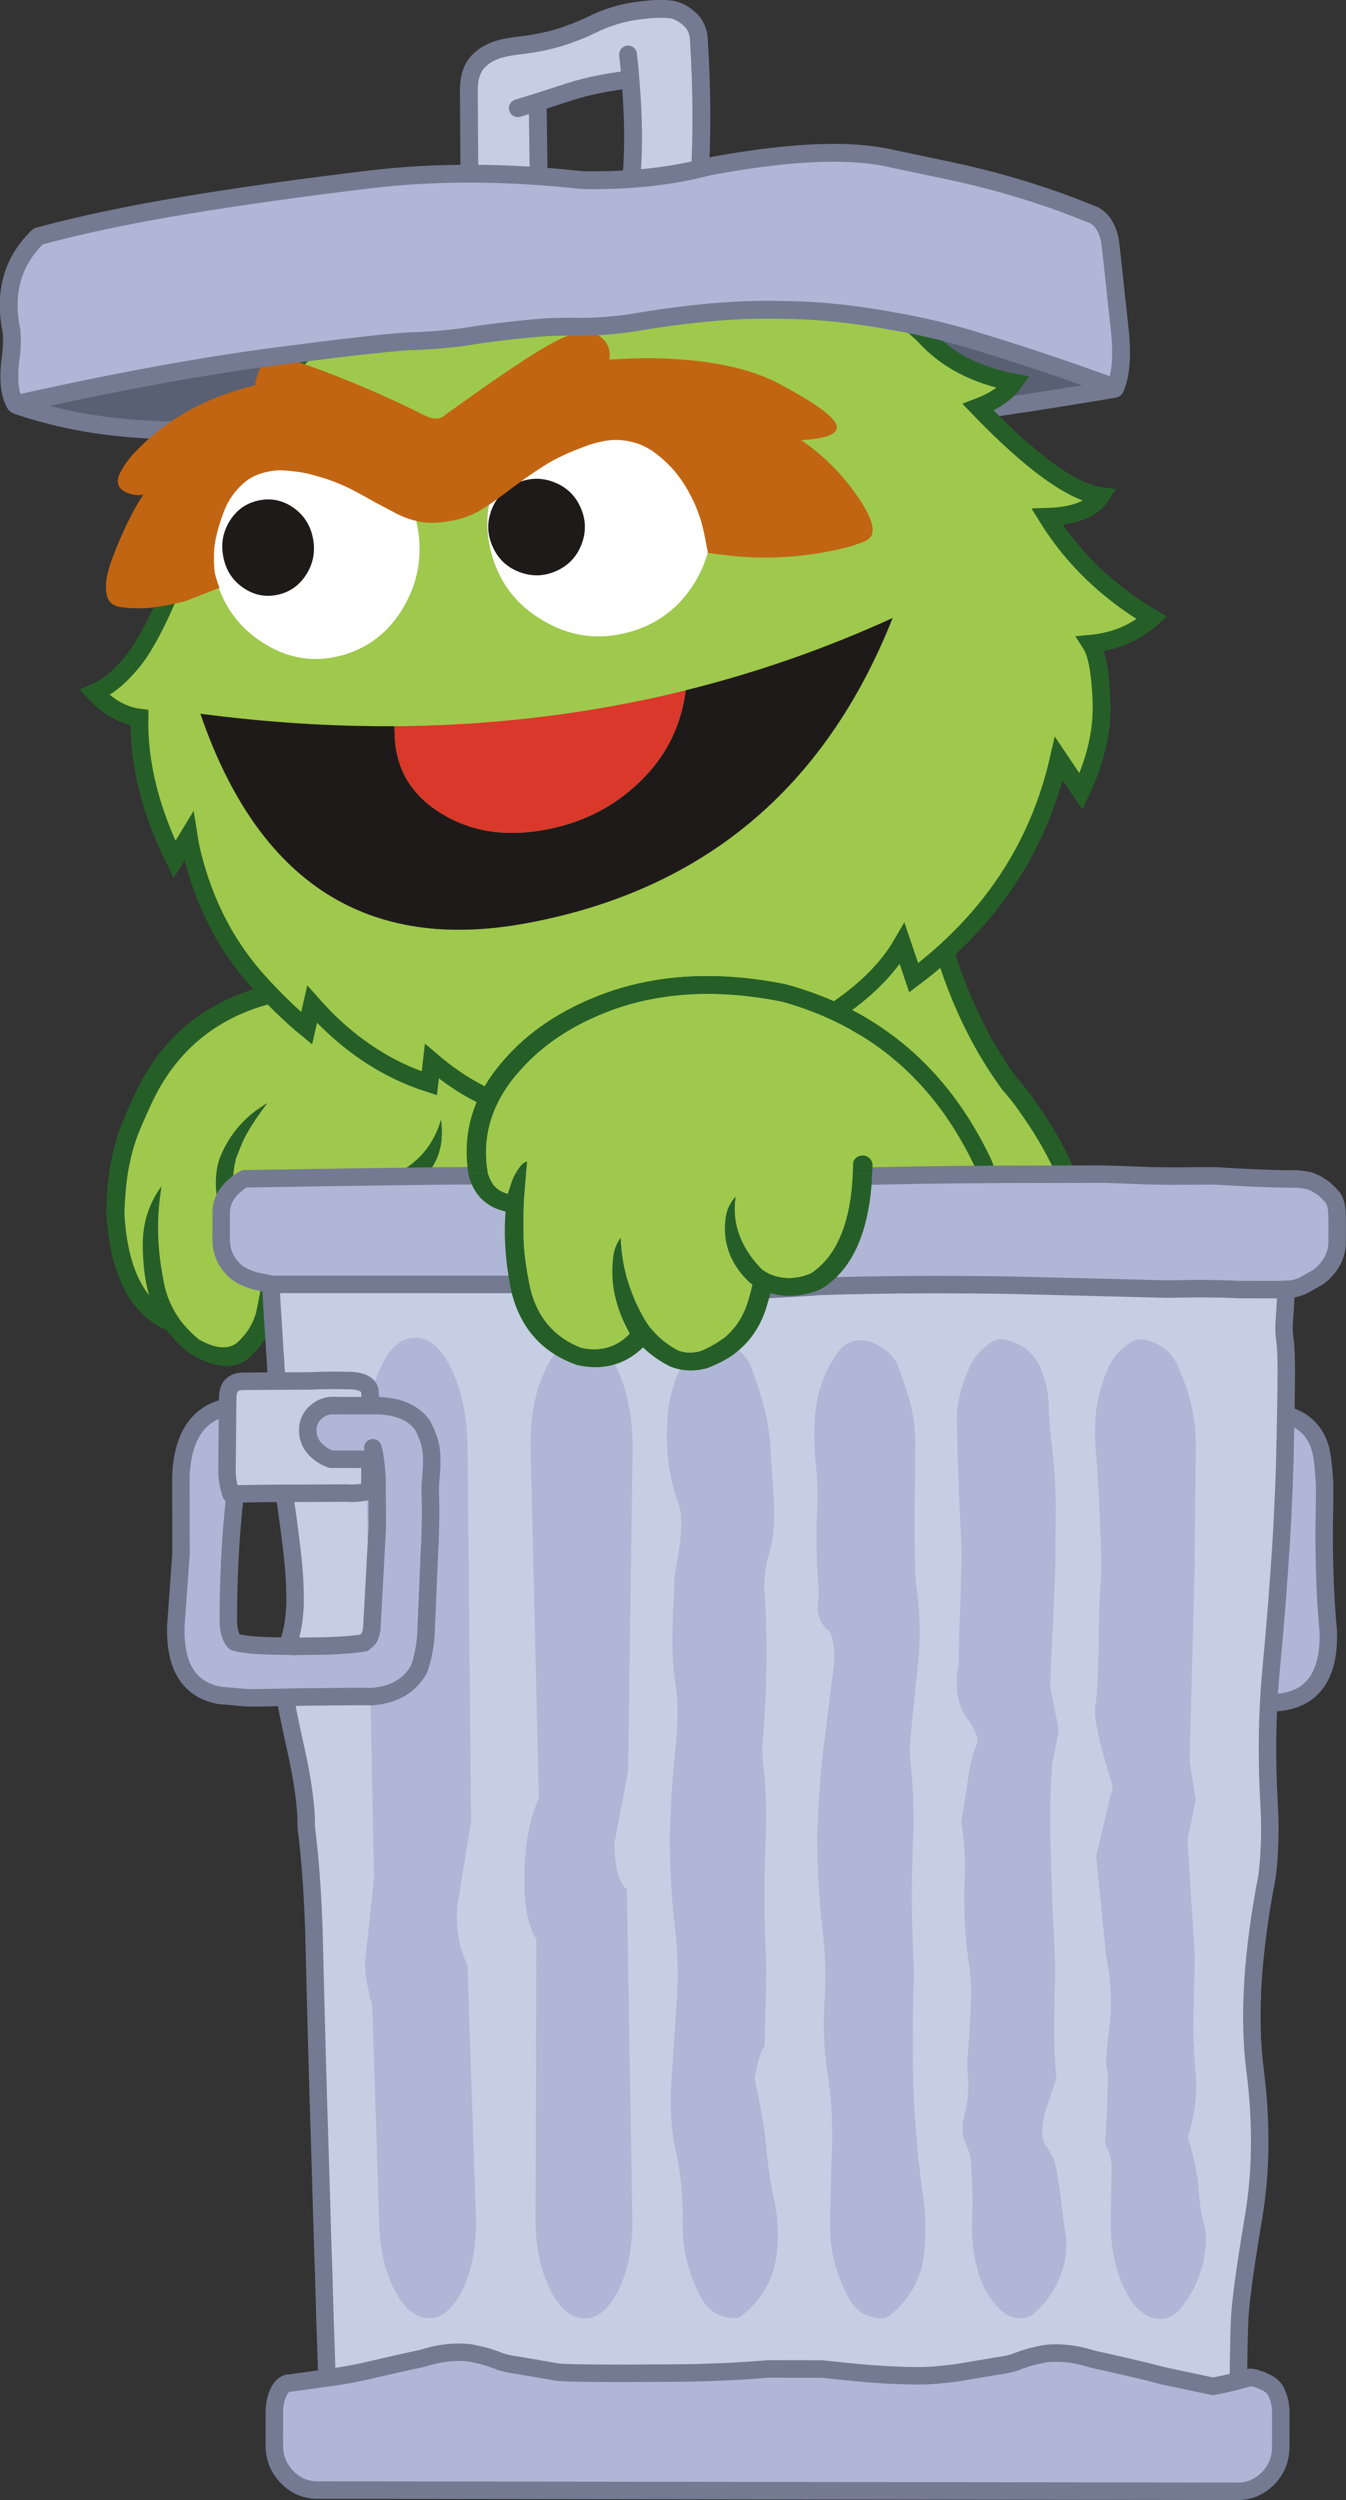 <?xml version="1.0" encoding="UTF-8" standalone="no"?>
<!-- Created with Inkscape (http://www.inkscape.org/) -->

<svg
   xmlns:dc="http://purl.org/dc/elements/1.1/"
   xmlns:cc="http://creativecommons.org/ns#"
   xmlns:rdf="http://www.w3.org/1999/02/22-rdf-syntax-ns#"
   xmlns:svg="http://www.w3.org/2000/svg"
   xmlns="http://www.w3.org/2000/svg"
   xmlns:sodipodi="http://sodipodi.sourceforge.net/DTD/sodipodi-0.dtd"
   xmlns:inkscape="http://www.inkscape.org/namespaces/inkscape"
   width="116.792"
   height="216.815"
   id="svg5696"
   version="1.1"
   inkscape:version="0.48.4 r9939"
   sodipodi:docname="oscar6.svg">
  <rect width="100%" height="100%" fill="#333333" stroke="none"/>
  <defs
     id="defs5698">
    <clipPath
       id="SVGID_2_">
      <rect
         height="88.863"
         width="111.498"
         y="518.962"
         x="382.05"
         id="use1087" />
    </clipPath>
    <clipPath
       id="SVGID_4_">
      <rect
         height="41.315"
         width="49.585"
         y="525.194"
         x="389.847"
         id="use1111" />
    </clipPath>
  </defs>
  <sodipodi:namedview
     id="base"
     pagecolor="#ffffff"
     bordercolor="#666666"
     borderopacity="1.0"
     inkscape:pageopacity="0.0"
     inkscape:pageshadow="2"
     inkscape:zoom="0.77472527"
     inkscape:cx="64.389245"
     inkscape:cy="92.217624"
     inkscape:current-layer="layer1"
     inkscape:document-units="px"
     showgrid="false"
     inkscape:window-width="763"
     inkscape:window-height="591"
     inkscape:window-x="592"
     inkscape:window-y="97"
     inkscape:window-maximized="0"
     fit-margin-top="0"
     fit-margin-left="0"
     fit-margin-right="0"
     fit-margin-bottom="0" />
  <g
     id="layer1"
     inkscape:label="Layer 1"
     inkscape:groupmode="layer"
     transform="translate(-253.554,39.491)">
    <g
       transform="translate(-167.56,-316.739)"
       id="g1181">
      <path
         inkscape:connector-curvature="0"
         style="fill:#9fc94c"
         d="m 466.695,389.347 c -3.717,-4.293 -8.625,-7.62 -14.707,-9.979 l 1.5,-16.115 c 7.949,1.648 17.671,7.952 29.191,18.925 l -15.984,7.169 z"
         id="path1183" />
      <path
         inkscape:connector-curvature="0"
         style="fill:none;stroke:#255f27;stroke-width:1.565;stroke-linecap:round;stroke-linejoin:round;stroke-miterlimit:10"
         d="m 466.695,389.347 c -3.717,-4.293 -8.625,-7.62 -14.705,-9.979 m 1.499,-16.116 c 7.947,1.646 17.67,7.952 29.19,18.925"
         id="path1185" />
      <path
         inkscape:connector-curvature="0"
         style="fill:#255f27"
         d="m 461.201,366.853 c -0.094,-0.047 -0.178,-0.087 -0.271,-0.136 -2.535,-1.291 -5.036,-2.194 -7.497,-2.701 -4.233,-0.714 -8.077,-0.311 -11.519,1.214 -3.421,1.535 -5.968,4.097 -7.652,7.704 -0.326,0.708 -0.628,1.374 -0.896,2.002 l 0.002,0.01 c -0.446,1.007 -0.78,2.061 -0.992,3.164 l -0.009,0.01 c -0.049,0.262 -0.109,0.521 -0.158,0.793 -0.174,1.16 -0.274,2.352 -0.305,3.562 0.17,3.176 0.895,5.548 2.152,7.108 -0.144,-0.474 -0.254,-0.97 -0.336,-1.481 -0.07,-0.419 -0.116,-0.824 -0.146,-1.221 -0.031,-0.289 -0.043,-0.571 -0.053,-0.854 -0.017,-0.182 -0.021,-0.357 -0.017,-0.532 -0.06,-1.827 0.378,-3.455 1.286,-4.885 0.104,-0.164 0.217,-0.32 0.32,-0.475 -0.031,0.261 -0.062,0.513 -0.095,0.764 -0.299,2.181 -0.246,4.396 0.145,6.65 0.048,0.282 0.098,0.554 0.146,0.833 0.215,1.173 0.668,2.247 1.336,3.207 l 0.025,0.039 c 0.47,0.648 1.037,1.24 1.707,1.791 1.439,0.804 2.546,0.896 3.319,0.268 0.897,-0.822 1.461,-1.771 1.694,-2.854 l -0.003,-0.01 c 0.266,-1.199 0.451,-2.333 0.574,-3.387 0.069,-0.523 0.198,-1.114 0.396,-1.771 -1.12,-0.255 -2.146,-0.854 -3.081,-1.797 -0.033,-0.028 -0.06,-0.066 -0.082,-0.097 -0.438,-0.552 -0.781,-1.132 -1.012,-1.744 -0.287,-0.919 -0.397,-1.83 -0.322,-2.739 0.044,-0.639 0.171,-1.239 0.394,-1.79 0.774,-1.828 1.981,-3.277 3.644,-4.332 0.142,-0.088 0.282,-0.173 0.416,-0.26 -1.099,1.46 -1.826,2.611 -2.181,3.451 -0.345,0.842 -0.522,1.279 -0.536,1.328 -0.161,0.638 -0.252,1.295 -0.282,1.973 -0.02,0.669 0.103,1.324 0.38,1.977 0.149,0.442 0.375,0.871 0.666,1.285 0.867,0.854 1.829,1.303 2.907,1.332 0.039,-0.009 0.077,-0.009 0.117,0 0.512,-0.008 1.052,-0.086 1.609,-0.25 1.818,-0.764 3.081,-1.883 3.8,-3.362 0.053,-0.107 0.118,-0.184 0.216,-0.252 0.098,-0.068 0.208,-0.096 0.323,-0.104 1.941,-0.164 3.487,-0.664 4.637,-1.493 0.133,-0.087 0.256,-0.167 0.371,-0.252 1.045,-0.697 1.846,-1.576 2.409,-2.65 0.27,-0.494 0.475,-1.024 0.634,-1.596 0.083,0.572 0.1,1.103 0.065,1.609 -0.095,1.382 -0.623,2.555 -1.603,3.509 -0.074,0.077 -0.151,0.155 -0.235,0.232 -1.324,1.169 -3.179,1.884 -5.551,2.143 -0.864,1.614 -2.307,2.843 -4.335,3.682 -0.027,0.011 -0.047,0.011 -0.065,0.017 -0.566,0.164 -1.111,0.271 -1.64,0.309 -0.257,0.775 -0.424,1.453 -0.505,2.044 v -0.01 c -0.125,1.094 -0.314,2.274 -0.592,3.521 -0.282,1.345 -0.978,2.525 -2.081,3.539 -1.198,1.172 -2.93,1.101 -5.198,-0.21 -0.043,-0.025 -0.086,-0.056 -0.128,-0.087 -0.744,-0.609 -1.392,-1.278 -1.928,-1.983 -3.207,-1.391 -4.966,-4.83 -5.252,-10.327 0.006,-0.02 0.002,-0.04 0,-0.06 0.032,-1.276 0.135,-2.525 0.319,-3.746 0.008,-0.018 0.006,-0.03 0.004,-0.038 0.057,-0.28 0.114,-0.551 0.172,-0.831 l 0.001,0.008 c 0.236,-1.198 0.596,-2.352 1.078,-3.443 l 0.009,-0.009 c 0.268,-0.64 0.566,-1.315 0.901,-2.034 1.814,-3.907 4.574,-6.681 8.288,-8.332 3.706,-1.648 7.834,-2.079 12.396,-1.308 0.009,0 0.018,0 0.03,0.009 2.612,0.536 5.265,1.498 7.944,2.868 0.062,0.028 0.126,0.057 0.179,0.085 -0.072,0.379 -0.156,0.882 -0.239,1.52 -0.068,-0.049 -0.142,-0.088 -0.214,-0.117 l 0,0 z"
         id="path1187" />
      <path
         inkscape:connector-curvature="0"
         style="fill:#9fc94c"
         d="m 460.931,366.717 c 0.093,0.049 0.177,0.089 0.271,0.136 0.072,0.029 0.146,0.067 0.22,0.116 0.009,0.251 0.023,0.504 0.058,0.746 0.027,0.185 0.148,0.426 0.369,0.746 0.229,0.318 0.363,0.649 0.414,1.008 0.048,0.358 0.073,0.589 0.068,0.696 -0.021,0.261 -0.041,0.591 -0.062,0.987 -0.005,0.098 -0.045,0.232 -0.126,0.416 -0.021,0.047 -0.05,0.117 -0.088,0.184 -0.03,1.499 -0.548,2.757 -1.565,3.764 -0.138,0.134 -0.282,0.271 -0.429,0.394 -0.204,0 -0.406,0 -0.61,-0.007 0.034,-0.506 0.018,-1.037 -0.066,-1.609 -0.158,0.572 -0.363,1.102 -0.633,1.598 -0.563,1.072 -1.364,1.951 -2.408,2.648 -0.116,0.085 -0.239,0.165 -0.372,0.252 -1.149,0.829 -2.695,1.329 -4.637,1.493 -0.115,0.009 -0.226,0.036 -0.323,0.104 -0.097,0.068 -0.162,0.145 -0.216,0.252 -0.719,1.479 -1.981,2.599 -3.8,3.362 -0.558,0.164 -1.098,0.242 -1.608,0.25 -0.041,-0.009 -0.079,-0.009 -0.118,0 -1.078,-0.029 -2.04,-0.478 -2.907,-1.332 -0.291,-0.414 -0.517,-0.843 -0.666,-1.285 -0.277,-0.652 -0.4,-1.308 -0.38,-1.977 0.03,-0.678 0.12,-1.335 0.282,-1.973 0.014,-0.049 0.191,-0.486 0.536,-1.328 0.354,-0.84 1.082,-1.991 2.181,-3.451 -0.134,0.087 -0.274,0.172 -0.417,0.26 -1.661,1.055 -2.868,2.503 -3.643,4.332 -0.223,0.551 -0.35,1.151 -0.394,1.79 -0.075,0.909 0.035,1.82 0.322,2.739 0.23,0.612 0.574,1.192 1.012,1.744 0.023,0.03 0.049,0.068 0.08,0.097 0.938,0.942 1.963,1.542 3.083,1.797 -0.197,0.656 -0.327,1.247 -0.396,1.771 -0.123,1.054 -0.309,2.188 -0.574,3.387 l 0.003,0.01 c -0.233,1.083 -0.795,2.031 -1.694,2.854 -0.773,0.628 -1.878,0.536 -3.319,-0.268 -0.669,-0.551 -1.237,-1.143 -1.707,-1.791 l -0.025,-0.039 c -0.669,-0.96 -1.121,-2.034 -1.338,-3.207 -0.047,-0.279 -0.097,-0.551 -0.145,-0.833 -0.389,-2.254 -0.443,-4.47 -0.145,-6.65 0.033,-0.251 0.064,-0.503 0.095,-0.764 -0.104,0.154 -0.217,0.311 -0.319,0.475 -0.91,1.43 -1.347,3.058 -1.287,4.885 -0.005,0.175 0,0.351 0.017,0.532 0.01,0.282 0.021,0.564 0.053,0.854 0.029,0.396 0.077,0.802 0.146,1.221 0.082,0.512 0.192,1.008 0.336,1.481 -1.258,-1.561 -1.982,-3.933 -2.152,-7.108 0.03,-1.211 0.131,-2.402 0.305,-3.562 0.049,-0.271 0.109,-0.531 0.158,-0.793 l 0.009,-0.01 c 0.212,-1.104 0.546,-2.157 0.992,-3.164 l -0.002,-0.01 c 0.269,-0.629 0.57,-1.294 0.896,-2.002 1.685,-3.608 4.231,-6.168 7.652,-7.704 3.441,-1.525 7.285,-1.928 11.519,-1.214 2.458,0.505 4.959,1.409 7.494,2.7"
         id="path1189" />
      <path
         inkscape:connector-curvature="0"
         style="fill:#255f27"
         d="m 466.603,341.806 34.201,-4.695 c -0.692,14.518 1.944,25.88 7.909,34.083 0.02,0.007 0.04,0.015 0.051,0.043 0.535,0.595 1.029,1.232 1.491,1.904 3.631,4.998 5.837,11.025 6.613,18.069 1.072,9.678 -0.846,18.439 -5.752,26.283 -4.855,7.751 -11.235,12.344 -19.15,13.775 -7.896,1.404 -15.026,-0.768 -21.396,-6.506 -6.405,-5.814 -10.145,-13.564 -11.216,-23.231 -0.504,-4.534 -0.344,-8.86 0.468,-12.986 0.427,-2.098 1.037,-4.097 1.84,-6.001 0.983,-2.301 1.955,-4.579 2.907,-6.848 l 0.01,-0.02 c 3.495,-9.318 4.164,-20.608 2.024,-33.87"
         id="path1191" />
      <path
         inkscape:connector-curvature="0"
         style="fill:none;stroke:#255f27;stroke-width:1.553;stroke-linecap:round;stroke-linejoin:round;stroke-miterlimit:10"
         d="m 500.804,337.11 c -0.693,14.518 1.944,25.88 7.909,34.083 0.021,0.007 0.04,0.015 0.051,0.043 0.534,0.595 1.029,1.232 1.489,1.904 3.633,4.998 5.838,11.025 6.615,18.069 1.072,9.678 -0.847,18.439 -5.752,26.283 -4.855,7.751 -11.236,12.344 -19.15,13.778 -7.896,1.401 -15.026,-0.771 -21.393,-6.509 -6.408,-5.814 -10.147,-13.564 -11.219,-23.231 -0.504,-4.534 -0.343,-8.86 0.468,-12.986 0.425,-2.098 1.037,-4.097 1.84,-6.001 0.983,-2.301 1.955,-4.579 2.907,-6.848 l 0.01,-0.02 c 3.495,-9.318 4.165,-20.607 2.022,-33.87 l 34.203,-4.695 z"
         id="path1193" />
      <path
         inkscape:connector-curvature="0"
         style="fill:#9fc94c"
         d="m 467.536,342.447 32.404,-4.445 c -0.546,14.31 2.144,25.53 8.08,33.668 0.031,0.025 0.05,0.063 0.069,0.099 0.524,0.577 1.01,1.186 1.461,1.838 v 0.019 c 3.572,4.907 5.739,10.822 6.506,17.73 1.054,9.497 -0.831,18.09 -5.645,25.78 l -0.01,10e-4 c -4.696,7.512 -10.87,11.967 -18.52,13.375 -7.648,1.349 -14.565,-0.76 -20.729,-6.326 v -0.009 c -6.266,-5.711 -9.925,-13.314 -10.978,-22.802 -0.494,-4.457 -0.346,-8.704 0.454,-12.749 0.396,-2.047 0.996,-3.997 1.788,-5.853 v 0.012 c 0.972,-2.271 1.934,-4.53 2.875,-6.775 0.032,-0.044 0.053,-0.083 0.062,-0.133 3.454,-9.227 4.184,-20.366 2.183,-33.43"
         id="path1195" />
      <path
         inkscape:connector-curvature="0"
         style="fill:#5a6074"
         d="m 422.643,304.027 0.01,8.391 c 3.712,1.262 7.717,1.964 12.012,2.105 3.772,0.149 7.603,0.507 11.479,1.084 20.924,1.497 44.819,-0.05 71.688,-4.643 l -1.19,-9.475 -93.999,2.538 z"
         id="path1197" />
      <path
         inkscape:connector-curvature="0"
         style="fill:none;stroke:#737a91;stroke-width:1.548;stroke-linecap:round;stroke-linejoin:round;stroke-miterlimit:10"
         d="m 422.643,304.027 93.999,-2.537 1.19,9.475 c -26.868,4.593 -50.764,6.14 -71.688,4.643 -3.877,-0.577 -7.707,-0.935 -11.479,-1.084 -4.295,-0.141 -8.299,-0.843 -12.012,-2.105 l -0.01,-8.392 z"
         id="path1199" />
      <path
         inkscape:connector-curvature="0"
         style="fill:#9fc94c"
         d="m 484.278,299.86 c 1.025,-1.265 2.238,-2.34 3.64,-3.238 -5.105,-0.445 -9.662,0.412 -13.669,2.583 -2.63,-2.7 -5.528,-4.048 -8.689,-4.038 0.588,1.165 0.829,2.125 0.716,2.899 -3.244,-0.943 -6.413,-1.03 -9.491,-0.25 1.164,0.624 2.177,1.64 3.026,3.054 -4.671,1.372 -8.005,2.975 -10.02,4.812 -2.007,1.829 -3.579,3.378 -4.721,4.643 -1.13,1.273 -2.051,2.229 -2.758,2.857 -0.697,0.627 -1.427,1.19 -2.182,1.685 -0.924,0.588 -1.973,1.051 -3.137,1.396 0.46,0.574 1.307,0.953 2.541,1.136 -3.032,5.72 -5.179,8.974 -6.424,9.761 0.523,0.617 1.518,0.926 2.962,0.918 l -0.04,0.109 c -1.252,3.038 -2.406,5.205 -3.459,6.481 -1.051,1.275 -2.124,2.157 -3.238,2.652 1.177,1.265 2.474,1.984 3.875,2.165 -0.075,3.922 0.94,8.02 3.046,12.303 l 1.226,-2.018 c 0.076,0.489 0.146,0.862 0.207,1.117 0.649,2.809 1.657,5.357 3.012,7.644 0.83,1.397 1.797,2.707 2.893,3.908 1.435,1.583 2.81,2.909 4.127,3.987 l 0.475,-2.084 c 2.952,3.343 6.343,5.631 10.172,6.858 l 0.219,-1.917 c 2.713,2.312 5.481,3.723 8.304,4.223 0.354,0.048 0.706,0.099 1.05,0.15 0.361,0.019 0.709,0.011 1.057,-0.007 0.444,-0.026 0.886,-0.073 1.328,-0.136 0.189,-0.043 0.38,-0.079 0.572,-0.114 0.19,-0.045 0.381,-0.088 0.57,-0.133 4.035,-0.961 7.568,-2.978 10.59,-6.059 0.527,0.897 0.916,1.759 1.146,2.584 8.31,-2.826 13.705,-6.396 16.194,-10.697 l 1,2.945 c 6.651,-4.999 10.847,-11.335 12.591,-19.006 l 1.924,2.859 c 1.288,-2.71 1.874,-5.316 1.78,-7.839 -0.094,-2.523 -0.41,-4.174 -0.93,-4.978 2.116,-0.197 3.879,-0.95 5.3,-2.234 -3.876,-2.301 -6.901,-5.229 -9.087,-8.768 2.36,-0.072 3.912,-0.671 4.647,-1.805 -2.47,-0.337 -6.02,-2.904 -10.64,-7.703 1.421,-0.531 2.46,-1.244 3.105,-2.149 -3.317,-0.627 -5.907,-1.992 -7.781,-4.082 -4.221,-4.063 -9.901,-6.219 -17.029,-6.474"
         id="path1201" />
      <path
         inkscape:connector-curvature="0"
         style="fill:none;stroke:#255f27;stroke-width:1.546;stroke-linecap:square;stroke-miterlimit:10"
         d="m 484.278,299.86 c 7.128,0.255 12.808,2.41 17.028,6.476 1.874,2.09 4.464,3.455 7.781,4.082 -0.646,0.905 -1.685,1.618 -3.105,2.149 4.62,4.799 8.17,7.366 10.64,7.703 -0.735,1.134 -2.287,1.733 -4.647,1.805 2.186,3.539 5.211,6.467 9.087,8.768 -1.421,1.285 -3.184,2.037 -5.3,2.234 0.52,0.804 0.836,2.454 0.93,4.978 0.094,2.523 -0.492,5.129 -1.78,7.839 l -1.924,-2.859 c -1.744,7.671 -5.939,14.008 -12.591,19.006 l -1,-2.945 c -2.489,4.3 -7.885,7.871 -16.194,10.697 -0.229,-0.825 -0.618,-1.687 -1.146,-2.584 -3.021,3.081 -6.555,5.098 -10.59,6.059 -0.189,0.044 -0.38,0.087 -0.57,0.133 -0.192,0.035 -0.383,0.07 -0.572,0.114 -0.442,0.063 -0.884,0.109 -1.328,0.136 -0.348,0.018 -0.695,0.026 -1.057,0.007 -0.344,-0.051 -0.695,-0.102 -1.05,-0.15 -2.822,-0.5 -5.591,-1.911 -8.304,-4.223 l -0.219,1.917 c -3.829,-1.227 -7.22,-3.516 -10.172,-6.858 l -0.475,2.084 c -1.317,-1.078 -2.692,-2.404 -4.127,-3.987 -1.096,-1.201 -2.062,-2.51 -2.893,-3.908 -1.354,-2.287 -2.362,-4.835 -3.012,-7.644 -0.061,-0.255 -0.131,-0.628 -0.207,-1.117 l -1.226,2.018 c -2.105,-4.283 -3.121,-8.381 -3.046,-12.303 -1.401,-0.18 -2.698,-0.9 -3.875,-2.165 1.114,-0.495 2.188,-1.376 3.238,-2.652 1.053,-1.277 2.207,-3.443 3.459,-6.481 l 0.04,-0.109 c -1.444,0.007 -2.438,-0.301 -2.962,-0.918 1.245,-0.788 3.392,-4.042 6.424,-9.761 -1.234,-0.183 -2.081,-0.562 -2.541,-1.136 1.164,-0.345 2.213,-0.807 3.137,-1.396 0.755,-0.495 1.484,-1.058 2.182,-1.685 0.707,-0.628 1.628,-1.584 2.758,-2.857 1.142,-1.265 2.714,-2.814 4.721,-4.643 2.015,-1.837 5.349,-3.44 10.02,-4.812 -0.85,-1.415 -1.862,-2.43 -3.026,-3.054 3.078,-0.779 6.247,-0.692 9.491,0.25 0.113,-0.774 -0.128,-1.734 -0.716,-2.899 3.161,-0.01 6.06,1.338 8.689,4.038 4.007,-2.172 8.563,-3.029 13.669,-2.583 -1.4,0.896 -2.613,1.972 -3.639,3.236 z"
         id="path1203" />
      <path
         inkscape:connector-curvature="0"
         style="fill:#1f1a1a"
         d="m 480.749,337.081 c -0.046,0.014 -0.094,0.027 -0.141,0.04 -0.37,2.889 -1.54,5.37 -3.499,7.435 -2.363,2.477 -5.273,4.027 -8.724,4.652 -3.449,0.632 -6.453,0.156 -9.016,-1.443 -2.538,-1.563 -3.879,-3.784 -4.001,-6.653 -0.015,-0.299 -0.019,-0.6 -0.022,-0.88 -5.493,0.031 -11.107,-0.326 -16.84,-1.081 5.04,14.675 14.49,20.728 28.333,18.152 15.276,-2.839 25.849,-11.661 31.72,-26.45 -5.762,2.631 -11.698,4.704 -17.81,6.228"
         id="path1205" />
      <path
         inkscape:connector-curvature="0"
         style="fill:#d9382a"
         d="m 480.608,337.121 c -0.304,0.073 -0.608,0.154 -0.922,0.229 -7.499,1.781 -15.257,2.739 -23.274,2.874 -0.357,0 -0.707,0.008 -1.063,0.007 0.002,0.281 0.007,0.582 0.021,0.88 0.121,2.87 1.462,5.09 4.001,6.653 2.562,1.599 5.565,2.076 9.015,1.443 3.45,-0.625 6.36,-2.176 8.724,-4.652 1.956,-2.065 3.128,-4.545 3.498,-7.434"
         id="path1207" />
      <path
         inkscape:connector-curvature="0"
         style="fill:none;stroke:#1f1a1a;stroke-width:0.009;stroke-linecap:round;stroke-linejoin:round;stroke-miterlimit:10"
         d="m 455.349,340.231 c -5.496,0.032 -11.109,-0.327 -16.841,-1.081 5.038,14.675 14.489,20.728 28.332,18.149 15.276,-2.837 25.85,-11.659 31.721,-26.447 -5.764,2.631 -11.699,4.705 -17.812,6.229 -0.046,0.013 -0.094,0.026 -0.141,0.041"
         id="path1209" />
      <path
         inkscape:connector-curvature="0"
         style="fill:none;stroke:#d9382a;stroke-width:0.009;stroke-linecap:round;stroke-linejoin:round;stroke-miterlimit:10"
         d="m 479.687,337.35 c -7.499,1.781 -15.257,2.739 -23.274,2.874 -0.357,0 -0.707,0.008 -1.063,0.007 0.002,0.281 0.006,0.582 0.021,0.881 0.122,2.869 1.463,5.089 4.001,6.652 2.562,1.597 5.566,2.076 9.016,1.442 3.45,-0.624 6.36,-2.175 8.724,-4.651 1.959,-2.066 3.129,-4.544 3.499,-7.434 -0.305,0.072 -0.61,0.154 -0.924,0.229 z"
         id="path1211" />
      <path
         inkscape:connector-curvature="0"
         style="fill:#ffffff"
         d="m 446.186,315.291 c 2.41,-0.647 4.698,-0.287 6.855,1.093 2.154,1.37 3.542,3.353 4.167,5.95 0.624,2.598 0.315,5.046 -0.945,7.338 -1.282,2.302 -3.123,3.776 -5.533,4.425 -2.401,0.637 -4.68,0.266 -6.827,-1.123 -2.157,-1.371 -3.546,-3.364 -4.169,-5.961 -0.625,-2.597 -0.315,-5.035 0.947,-7.317 1.261,-2.301 3.101,-3.777 5.505,-4.405"
         id="path1213" />
      <path
         inkscape:connector-curvature="0"
         style="fill:#ffffff"
         d="m 478.08,314.386 c 2.288,1.36 3.766,3.345 4.44,5.938 0.659,2.585 0.302,5.028 -1.063,7.337 -1.379,2.311 -3.362,3.798 -5.957,4.461 -2.575,0.66 -5.021,0.292 -7.32,-1.085 -2.31,-1.367 -3.795,-3.343 -4.457,-5.927 -0.662,-2.593 -0.306,-5.046 1.081,-7.347 1.368,-2.312 3.343,-3.787 5.92,-4.429 2.594,-0.662 5.046,-0.305 7.356,1.052 l 0,0 z"
         id="path1215" />
      <path
         inkscape:connector-curvature="0"
         style="fill:#1f1a1a"
         d="m 441.062,322.401 c 0.612,-0.96 1.452,-1.542 2.525,-1.758 1.078,-0.218 2.075,-0.005 2.994,0.639 0.918,0.653 1.478,1.54 1.693,2.669 0.214,1.129 0.019,2.168 -0.588,3.128 -0.613,0.96 -1.455,1.542 -2.527,1.759 -1.074,0.216 -2.061,0.003 -2.979,-0.641 -0.919,-0.645 -1.479,-1.531 -1.692,-2.669 -0.222,-1.128 -0.032,-2.167 0.574,-3.127"
         id="path1217" />
      <path
         inkscape:connector-curvature="0"
         style="fill:#1f1a1a"
         d="m 463.78,321.423 c 0.429,-1.08 1.17,-1.841 2.228,-2.297 1.063,-0.458 2.131,-0.475 3.206,-0.052 1.08,0.429 1.841,1.172 2.296,2.228 0.456,1.056 0.471,2.117 0.05,3.194 -0.429,1.079 -1.172,1.838 -2.228,2.294 -1.058,0.457 -2.117,0.472 -3.194,0.05 -1.079,-0.423 -1.838,-1.165 -2.297,-2.229 -0.462,-1.053 -0.485,-2.111 -0.061,-3.188"
         id="path1219" />
      <path
         inkscape:connector-curvature="0"
         style="fill:#c16513"
         d="m 457.837,313.212 c 0.242,0.125 0.464,0.224 0.671,0.276 0.039,0.006 0.079,0.022 0.128,0.029 0.195,0.022 0.331,0.031 0.409,0.024 0.049,-0.004 0.106,-0.009 0.155,-0.012 0.142,-0.03 0.264,-0.089 0.363,-0.165 0.147,-0.109 0.292,-0.217 0.43,-0.315 4.44,-3.195 7.495,-5.242 9.18,-6.123 1.77,-0.936 3.039,-1.145 3.828,-0.616 0.799,0.508 1.126,1.209 0.993,2.122 1.518,-0.083 2.668,-0.126 3.443,-0.12 1.039,0.004 2.021,0.053 2.947,0.125 3.443,0.268 6.224,0.967 8.342,2.097 3.108,1.653 4.764,2.849 4.97,3.599 0.224,0.729 -0.802,1.16 -3.06,1.282 2.073,1.424 3.805,3.205 5.198,5.354 0.675,1.041 1.002,1.869 1.004,2.479 -0.016,0.079 -0.03,0.156 -0.042,0.245 -0.005,0.048 -0.012,0.088 -0.027,0.128 -0.024,0.07 -0.059,0.121 -0.102,0.173 -0.118,0.137 -0.252,0.244 -0.401,0.343 -0.251,0.126 -0.515,0.224 -0.79,0.305 -0.217,0.085 -0.434,0.15 -0.66,0.218 -3.657,0.951 -7.323,1.184 -11.006,0.703 -0.237,-0.029 -0.656,-0.083 -1.264,-0.16 -0.131,-0.649 -0.227,-1.127 -0.279,-1.423 -0.135,-0.726 -0.328,-1.438 -0.587,-2.125 -0.123,-0.331 -0.254,-0.648 -0.408,-0.967 -0.289,-0.616 -0.617,-1.2 -1.002,-1.762 -0.384,-0.561 -0.802,-1.061 -1.273,-1.509 -0.356,-0.35 -0.73,-0.658 -1.111,-0.938 -0.629,-0.453 -1.312,-0.768 -2.053,-0.932 -0.722,-0.165 -1.461,-0.193 -2.217,-0.065 -0.688,0.123 -1.368,0.322 -2.057,0.6 -0.706,0.26 -1.398,0.559 -2.08,0.903 -0.401,0.196 -0.789,0.422 -1.169,0.666 -0.598,0.387 -1.197,0.783 -1.783,1.198 -0.523,0.381 -1.045,0.763 -1.566,1.163 -0.283,0.207 -0.578,0.423 -0.87,0.632 -0.495,0.359 -1.001,0.691 -1.521,0.985 -0.615,0.329 -1.265,0.564 -1.941,0.717 -0.543,0.111 -1.089,0.193 -1.638,0.236 -0.04,-0.006 -0.078,-0.003 -0.116,0 -0.049,0.004 -0.087,0.008 -0.135,0.01 -0.495,0.012 -0.944,-0.031 -1.359,-0.133 -0.652,-0.142 -1.279,-0.363 -1.876,-0.674 -0.618,-0.329 -1.226,-0.649 -1.834,-0.969 -0.549,-0.314 -1.104,-0.619 -1.684,-0.932 -0.607,-0.329 -1.23,-0.609 -1.882,-0.858 -0.489,-0.194 -0.996,-0.357 -1.501,-0.49 -0.528,-0.163 -1.071,-0.284 -1.619,-0.366 -0.48,-0.059 -0.961,-0.108 -1.456,-0.136 -0.358,0 -0.726,0.029 -1.088,0.106 -0.2,0.035 -0.392,0.081 -0.59,0.144 -0.512,0.148 -0.986,0.389 -1.417,0.715 -0.872,0.718 -1.512,1.594 -1.902,2.633 -0.528,1.41 -0.812,2.575 -0.845,3.519 -0.03,0.943 0.013,1.628 0.136,2.065 0.121,0.427 0.234,0.765 0.342,1.01 l -2.935,1.145 c -0.842,0.243 -1.921,0.443 -3.229,0.607 -0.752,0.049 -1.527,0.033 -2.32,-0.068 -0.773,-0.073 -1.211,-0.465 -1.325,-1.183 -0.16,-0.763 0.034,-1.855 0.582,-3.265 0.81,-2.111 1.677,-3.895 2.618,-5.338 -0.35,0.115 -0.779,0.082 -1.287,-0.092 -0.809,-0.285 -1.092,-0.795 -0.849,-1.521 0.321,-0.713 0.773,-1.371 1.336,-1.969 0.17,-0.178 0.331,-0.345 0.501,-0.515 2.589,-2.572 5.869,-4.347 9.854,-5.325 0.048,-0.011 0.095,-0.024 0.144,-0.039 0.068,-0.598 0.272,-1.204 0.6,-1.824 0.362,-0.697 1.075,-0.88 2.14,-0.538 2.729,0.917 5.371,1.938 7.913,3.062 1.155,0.509 2.284,1.04 3.403,1.59 0.13,0.059 0.252,0.125 0.373,0.184 0.051,0.025 0.101,0.05 0.153,0.075"
         id="path1221" />
      <path
         inkscape:connector-curvature="0"
         style="fill:#c6cee3"
         d="m 481.767,280.85 c -0.013,-0.717 -0.219,-1.312 -0.639,-1.78 -0.075,-0.082 -0.16,-0.161 -0.254,-0.24 -0.409,-0.354 -0.826,-0.589 -1.256,-0.708 -0.168,-0.044 -0.345,-0.066 -0.521,-0.08 -0.606,-0.055 -1.431,-0.022 -2.467,0.106 -1.48,0.176 -2.919,0.613 -4.306,1.316 -0.355,0.167 -0.71,0.323 -1.076,0.471 -0.367,0.139 -0.724,0.276 -1.064,0.394 -1.102,0.377 -2.352,0.66 -3.735,0.829 -0.675,0.068 -1.237,0.164 -1.705,0.274 -0.896,0.204 -1.6,0.586 -2.125,1.136 -0.534,0.561 -0.807,1.361 -0.821,2.412 l 0.073,11.61 c 0.007,0.846 0.298,1.52 0.878,2.042 0.177,0.14 0.351,0.251 0.535,0.341 0.241,0.116 0.5,0.19 0.777,0.225 0.264,0.026 0.546,0.021 0.825,-0.013 0.153,-0.023 0.304,-0.055 0.446,-0.096 0.653,-0.184 1.205,-0.552 1.671,-1.107 0.074,-0.074 0.136,-0.146 0.186,-0.22 0.481,-0.614 0.714,-1.304 0.707,-2.052 l -0.124,-9.605 c -0.578,0.175 -1.146,0.351 -1.723,0.529 0.577,-0.178 1.145,-0.354 1.723,-0.529 0.943,-0.305 1.888,-0.611 2.845,-0.917 1.389,-0.451 3.115,-0.805 5.201,-1.063 -0.053,-0.705 -0.124,-1.417 -0.206,-2.149 0.082,0.731 0.153,1.444 0.206,2.149 0.311,3.704 0.306,6.878 -0.02,9.531 0.005,0.845 0.287,1.519 0.867,2.022 0.586,0.504 1.301,0.693 2.147,0.571 0.832,-0.121 1.536,-0.521 2.109,-1.191 0.601,-0.685 0.904,-1.439 0.898,-2.284 0.229,-3.779 0.204,-7.749 -0.052,-11.924"
         id="path1223" />
      <path
         inkscape:connector-curvature="0"
         style="fill:none;stroke:#737a91;stroke-width:1.548;stroke-linecap:round;stroke-linejoin:round;stroke-miterlimit:10"
         d="m 475.816,284.125 c 0.312,3.704 0.306,6.879 -0.021,9.531 0.007,0.843 0.289,1.519 0.868,2.022 0.587,0.504 1.302,0.694 2.148,0.572 0.832,-0.122 1.536,-0.522 2.109,-1.192 0.601,-0.686 0.904,-1.439 0.898,-2.285 0.228,-3.778 0.205,-7.749 -0.054,-11.923 -0.012,-0.717 -0.219,-1.312 -0.639,-1.78 -0.075,-0.082 -0.16,-0.161 -0.254,-0.24 -0.408,-0.354 -0.827,-0.589 -1.256,-0.708 -0.169,-0.043 -0.345,-0.067 -0.521,-0.08 -0.606,-0.055 -1.431,-0.022 -2.467,0.107 -1.481,0.176 -2.919,0.612 -4.306,1.315 -0.354,0.167 -0.712,0.324 -1.076,0.472 -0.367,0.14 -0.724,0.276 -1.064,0.394 -1.104,0.377 -2.353,0.661 -3.734,0.83 -0.676,0.067 -1.24,0.165 -1.706,0.273 -0.896,0.205 -1.6,0.587 -2.125,1.138 -0.534,0.56 -0.807,1.36 -0.821,2.411 l 0.075,11.611 c 0.005,0.845 0.295,1.519 0.874,2.042 0.179,0.139 0.353,0.251 0.537,0.341 0.243,0.116 0.5,0.19 0.777,0.224 0.264,0.026 0.545,0.022 0.825,-0.011 0.153,-0.024 0.304,-0.057 0.446,-0.098 0.653,-0.184 1.205,-0.551 1.671,-1.107 0.074,-0.074 0.136,-0.146 0.187,-0.22 0.48,-0.614 0.713,-1.305 0.706,-2.053 l -0.124,-9.605 m 7.842,-4.129 c 0.082,0.731 0.153,1.442 0.205,2.148 m -8.045,1.979 c 0.944,-0.304 1.889,-0.611 2.845,-0.917 1.386,-0.451 3.115,-0.805 5.2,-1.062 m -9.767,2.508 c 0.577,-0.177 1.145,-0.352 1.723,-0.529"
         id="path1225" />
      <path
         inkscape:connector-curvature="0"
         style="fill:#b0b6d5"
         d="m 482.555,291.7 c -3.219,0.852 -6.858,1.245 -10.916,1.17 -6.58,-0.721 -12.699,-0.745 -18.382,-0.067 -5.682,0.677 -10.969,1.417 -15.881,2.222 -4.914,0.806 -9.236,1.714 -12.947,2.724 -2.186,2.104 -2.974,4.775 -2.354,8.005 0.001,0.02 0.004,0.047 0.016,0.075 0.019,0.105 0.029,0.222 0.039,0.348 0.005,0.165 0.011,0.348 0.021,0.551 0.004,0.612 -0.052,1.218 -0.146,1.81 -0.19,1.717 -0.043,2.966 0.443,3.77 8.662,-1.937 16.225,-3.321 22.7,-4.163 5.253,-0.689 9.012,-1.122 11.28,-1.291 1.687,-0.039 3.366,-0.166 5.037,-0.396 0.441,-0.068 0.881,-0.145 1.321,-0.212 1.939,-0.266 3.796,-0.466 5.561,-0.608 1.074,-0.054 2.141,-0.069 3.211,-0.046 1.835,-0.014 3.648,-0.19 5.455,-0.521 1.914,-0.312 3.845,-0.557 5.792,-0.735 2.14,-0.195 4.27,-0.264 6.401,-0.206 2.071,0.024 4.115,0.178 6.15,0.457 1.11,0.147 2.214,0.323 3.318,0.529 2.169,0.375 4.32,0.878 6.453,1.499 2.045,0.62 4.094,1.268 6.144,1.944 2.08,0.694 4.143,1.419 6.2,2.163 0.14,0.056 0.28,0.102 0.421,0.157 0.461,-1.069 0.599,-2.616 0.424,-4.631 -0.014,-0.144 -0.023,-0.278 -0.047,-0.413 -0.064,-0.645 -0.117,-1.174 -0.168,-1.607 -0.002,-0.01 -0.002,-0.01 -0.002,-0.019 -0.029,-0.26 -0.05,-0.481 -0.074,-0.655 -0.04,-0.345 -0.08,-0.681 -0.107,-1.02 -0.152,-1.396 -0.271,-2.569 -0.384,-3.512 -0.032,-0.24 -0.05,-0.472 -0.08,-0.703 -0.016,-0.077 -0.022,-0.154 -0.03,-0.23 -0.288,-1.315 -0.89,-2.089 -1.795,-2.331 -0.048,-0.025 -0.111,-0.049 -0.17,-0.072 -3.585,-1.458 -7.427,-2.639 -11.526,-3.537 l -6.074,-1.28 c -3.595,-0.69 -8.702,-0.412 -15.304,0.831"
         id="path1227" />
      <path
         inkscape:connector-curvature="0"
         style="fill:none;stroke:#737a91;stroke-width:1.548;stroke-linecap:round;stroke-linejoin:round;stroke-miterlimit:10"
         d="m 482.555,291.7 c 6.603,-1.243 11.709,-1.521 15.304,-0.832 l 6.074,1.28 c 4.098,0.897 7.941,2.079 11.526,3.537 0.059,0.023 0.122,0.047 0.17,0.072 0.905,0.242 1.507,1.016 1.795,2.331 0.008,0.076 0.014,0.153 0.03,0.23 0.03,0.231 0.048,0.463 0.08,0.703 0.112,0.943 0.231,2.117 0.384,3.512 0.027,0.338 0.066,0.675 0.107,1.02 0.024,0.174 0.045,0.395 0.074,0.655 0,0.009 0,0.009 0.002,0.019 0.051,0.434 0.104,0.962 0.168,1.607 0.023,0.135 0.033,0.269 0.047,0.413 0.175,2.015 0.037,3.562 -0.424,4.631 -0.141,-0.056 -0.281,-0.102 -0.421,-0.157 -2.058,-0.744 -4.12,-1.469 -6.2,-2.163 -2.05,-0.676 -4.099,-1.324 -6.144,-1.944 -2.133,-0.621 -4.284,-1.125 -6.453,-1.499 -1.104,-0.206 -2.208,-0.382 -3.318,-0.529 -2.036,-0.278 -4.079,-0.433 -6.15,-0.457 -2.132,-0.058 -4.262,0.011 -6.401,0.206 -1.947,0.178 -3.878,0.423 -5.792,0.735 -1.807,0.331 -3.62,0.507 -5.455,0.521 -1.07,-0.023 -2.137,-0.008 -3.211,0.046 -1.765,0.142 -3.621,0.342 -5.561,0.608 -0.44,0.067 -0.88,0.144 -1.321,0.212 -1.671,0.231 -3.351,0.358 -5.037,0.396 -2.269,0.168 -6.027,0.601 -11.28,1.291 -6.475,0.842 -14.038,2.226 -22.7,4.163 -0.486,-0.803 -0.633,-2.053 -0.443,-3.77 0.094,-0.592 0.149,-1.198 0.146,-1.81 -0.01,-0.203 -0.017,-0.386 -0.021,-0.551 -0.01,-0.126 -0.021,-0.243 -0.039,-0.348 -0.012,-0.028 -0.015,-0.056 -0.017,-0.075 -0.619,-3.229 0.169,-5.901 2.355,-8.005 3.71,-1.01 8.033,-1.918 12.947,-2.724 4.912,-0.805 10.199,-1.545 15.881,-2.222 5.683,-0.678 11.802,-0.654 18.382,0.067 4.057,0.076 7.697,-0.317 10.916,-1.169 z"
         id="path1229" />
      <path
         inkscape:connector-curvature="0"
         style="fill:#9fc94c"
         d="m 473.968,364.097 c 4.487,-1.61 9.528,-1.854 15.137,-0.733 7.895,2.151 13.656,7.065 17.294,14.726 0.4,0.959 0.788,2.306 1.15,4.02 l -11.938,-0.016 c 0.222,-1.153 0.342,-2.431 0.37,-3.853 -0.028,1.422 -0.148,2.699 -0.37,3.853 -0.578,2.998 -1.807,5.089 -3.695,6.266 -0.454,0.194 -0.9,0.329 -1.349,0.405 -0.845,0.164 -1.696,0.113 -2.561,-0.168 -0.235,-0.077 -0.46,-0.175 -0.675,-0.282 -0.613,-0.329 -1.117,-0.807 -1.504,-1.416 -0.465,-0.744 -0.742,-1.558 -0.854,-2.42 -0.085,-0.698 -0.119,-1.403 -0.086,-2.12 0.002,-0.201 0.012,-0.396 0.021,-0.598 -0.01,0.201 -0.02,0.396 -0.021,0.598 -0.033,0.717 10e-4,1.422 0.086,2.12 0.112,0.862 0.39,1.676 0.854,2.42 0.387,0.609 0.891,1.087 1.504,1.416 -0.146,0.747 -0.333,1.48 -0.562,2.198 -0.71,2.186 -2.217,3.733 -4.494,4.647 -0.872,0.252 -1.704,0.212 -2.497,-0.118 -0.733,-0.398 -1.374,-0.875 -1.936,-1.443 -0.086,-0.091 -0.177,-0.186 -0.255,-0.272 -0.11,-0.117 -0.209,-0.234 -0.3,-0.349 -0.078,-0.088 -0.144,-0.187 -0.22,-0.273 -0.059,-0.076 -0.103,-0.153 -0.159,-0.23 -0.417,-0.62 -0.784,-1.318 -1.083,-2.083 -0.539,-1.455 -0.839,-3.176 -0.877,-5.183 0.038,2.007 0.338,3.728 0.877,5.183 0.299,0.765 0.666,1.463 1.083,2.083 0.057,0.077 0.101,0.154 0.159,0.23 -0.452,0.495 -0.692,0.753 -0.723,0.784 -0.041,0.03 -0.07,0.067 -0.101,0.107 -1.359,1.283 -2.988,1.719 -4.899,1.279 -2.63,-0.963 -4.303,-2.862 -5.021,-5.677 -0.293,-1.396 -0.471,-2.742 -0.54,-4.038 -0.064,-1.191 -0.022,-2.353 0.114,-3.467 l -10e-4,-0.02 c 0.027,-0.135 0.041,-0.271 0.057,-0.397 0.089,-0.6 0.209,-1.189 0.35,-1.769 0.062,-0.271 0.144,-0.544 0.227,-0.815 -0.083,0.271 -0.164,0.545 -0.227,0.815 -0.141,0.579 -0.261,1.169 -0.35,1.769 -0.016,0.127 -0.029,0.263 -0.057,0.397 -0.61,-0.048 -1.142,-0.174 -1.593,-0.399 -0.377,-0.182 -0.691,-0.415 -0.947,-0.716 -0.333,-0.389 -0.575,-0.871 -0.737,-1.444 -0.542,-3.118 0.189,-5.982 2.182,-8.592 0.01,-0.02 0.029,-0.039 0.039,-0.059 l 0.327,-0.405 c 0.031,-0.04 0.072,-0.078 0.102,-0.116 2.136,-2.563 5.03,-4.505 8.699,-5.845"
         id="path1231" />
      <path
         inkscape:connector-curvature="0"
         style="fill:none;stroke:#255f27;stroke-width:1.551;stroke-linecap:round;stroke-linejoin:round;stroke-miterlimit:10"
         d="m 495.983,378.241 c -0.03,1.422 -0.15,2.699 -0.371,3.853 m -29.713,-0.42 10e-4,0.02 c -0.138,1.114 -0.181,2.275 -0.113,3.467 0.068,1.296 0.246,2.643 0.541,4.038 0.716,2.814 2.389,4.714 5.019,5.677 1.911,0.439 3.54,0.004 4.901,-1.279 0.028,-0.04 0.058,-0.077 0.098,-0.107 0.03,-0.031 0.271,-0.289 0.724,-0.784 m -10.538,-14.013 c -0.083,0.271 -0.163,0.544 -0.227,0.814 -0.142,0.577 -0.262,1.169 -0.35,1.769 -0.016,0.127 -0.029,0.263 -0.057,0.397 m 11.171,11.031 c 0.077,0.087 0.143,0.186 0.221,0.273 0.09,0.114 0.188,0.231 0.299,0.349 0.079,0.087 0.169,0.182 0.255,0.272 0.562,0.569 1.203,1.045 1.936,1.443 0.793,0.33 1.624,0.37 2.497,0.118 2.279,-0.914 3.783,-2.462 4.494,-4.649 0.229,-0.716 0.416,-1.449 0.562,-2.196 m -12.383,-3.106 c 0.04,2.007 0.338,3.728 0.878,5.183 0.297,0.765 0.666,1.463 1.081,2.083 0.058,0.077 0.104,0.154 0.16,0.23 m 10.263,-4.39 0,0 c 0.216,0.107 0.439,0.205 0.675,0.282 0.864,0.281 1.716,0.332 2.561,0.168 0.448,-0.076 0.895,-0.211 1.349,-0.405 1.889,-1.177 3.117,-3.268 3.696,-6.266 m -10.704,-0.332 c -0.01,0.201 -0.02,0.395 -0.021,0.598 -0.033,0.717 0.002,1.422 0.085,2.12 0.113,0.862 0.391,1.676 0.855,2.42 0.387,0.609 0.891,1.087 1.504,1.416 m 8.28,-6.221 11.937,0.016 c -0.362,-1.714 -0.75,-3.061 -1.15,-4.02 -3.637,-7.662 -9.399,-12.576 -17.294,-14.726 -5.608,-1.121 -10.649,-0.876 -15.137,0.734 -3.669,1.339 -6.562,3.281 -8.696,5.845 -0.029,0.037 -0.07,0.076 -0.101,0.116 l -0.328,0.405 c -0.01,0.021 -0.029,0.039 -0.039,0.059 -1.991,2.609 -2.724,5.474 -2.182,8.593 0.162,0.572 0.404,1.055 0.737,1.443 0.256,0.301 0.57,0.534 0.947,0.716 0.451,0.226 0.982,0.352 1.593,0.399"
         id="path1233" />
      <path
         inkscape:connector-curvature="0"
         style="fill:#b0b6d5"
         d="m 508.495,404.112 c -0.529,0.132 -0.774,0.643 -0.745,1.545 l 0.3,12.854 c 0.02,0.881 0.294,1.403 0.822,1.564 l 9.407,0.088 -0.331,4.627 -8.961,-0.09 c -3.844,0.136 -5.83,-1.941 -5.938,-6.235 l -0.297,-12.862 c -0.097,-4.295 1.783,-6.339 5.639,-6.135 l 7.242,0.079 -0.343,4.632 -6.795,-0.067 z"
         id="path1235" />
      <path
         inkscape:connector-curvature="0"
         style="fill:none;stroke:#737a91;stroke-width:1.516;stroke-linecap:round;stroke-linejoin:round;stroke-miterlimit:10"
         d="m 518.279,420.163 -9.406,-0.089 c -0.529,-0.16 -0.804,-0.683 -0.823,-1.563 l -0.3,-12.854 c -0.029,-0.902 0.216,-1.413 0.745,-1.545 l 6.795,0.066 0.343,-4.632 -7.242,-0.079 c -3.855,-0.204 -5.735,1.84 -5.639,6.135 l 0.297,12.862 c 0.108,4.294 2.095,6.371 5.938,6.235 l 8.961,0.09"
         id="path1237" />
      <polygon
         style="fill:#c6cee3"
         points="528.733,406.68 512.778,406.658 512.791,397.048 518.556,397.056 528.747,397.069 "
         id="polygon1239" />
      <polygon
         style="fill:#c6cee3"
         points="528.733,406.68 528.733,406.833 518.542,406.819 512.778,406.812 512.778,406.658 "
         id="polygon1241" />
      <path
         inkscape:connector-curvature="0"
         style="fill:none;stroke:#737a91;stroke-width:1.516;stroke-linecap:round;stroke-linejoin:round;stroke-miterlimit:10"
         d="m 512.778,406.658 0.013,-9.61 5.765,0.008 10.191,0.014 -0.014,9.61 m 0,0 v 0.153 l -10.191,-0.014 -5.764,-0.008 v -0.153 m 15.955,0.022 -15.955,-0.021"
         id="path1243" />
      <path
         inkscape:connector-curvature="0"
         style="fill:#b0b6d5"
         d="m 527.805,399.58 c 0.236,0 0.45,0.03 0.651,0.087 h -0.335 c -0.418,0.104 -0.807,0.318 -1.144,0.652 -0.511,0.48 -0.786,1.042 -0.841,1.677 -0.051,0.642 0.154,1.192 0.591,1.649 0.123,0.112 0.274,0.218 0.459,0.302 0.318,0.165 0.835,0.275 1.54,0.364 l -0.979,-0.012 c -0.702,-0.086 -1.225,-0.2 -1.539,-0.362 -0.185,-0.085 -0.337,-0.19 -0.46,-0.304 -0.438,-0.455 -0.641,-1.005 -0.587,-1.649 0.049,-0.635 0.326,-1.195 0.839,-1.676 0.334,-0.334 0.722,-0.552 1.14,-0.653 0.216,-0.055 0.43,-0.084 0.665,-0.075"
         id="path1245" />
      <path
         inkscape:connector-curvature="0"
         style="fill:#b0b6d5"
         d="m 528.12,399.667 h 0.335 l 1.664,0.02 c 3.124,-0.1 4.988,1.003 5.596,3.307 0.132,0.597 0.224,1.309 0.275,2.141 0.059,0.447 0.078,1.292 0.056,2.534 -0.098,3.971 0.009,7.677 0.323,11.128 0.104,4.283 -1.773,6.329 -5.65,6.123 l -12.771,-0.129 0.331,-4.627 12.323,0.122 c 0.539,-0.133 0.805,-0.645 0.786,-1.546 l -0.318,-12.851 c -0.03,-0.911 -0.314,-1.434 -0.864,-1.567 l -1.481,-0.01 c -0.703,-0.089 -1.223,-0.199 -1.538,-0.364 -0.185,-0.084 -0.336,-0.189 -0.459,-0.302 -0.436,-0.457 -0.641,-1.008 -0.591,-1.649 0.055,-0.635 0.33,-1.196 0.841,-1.677 0.336,-0.334 0.725,-0.549 1.142,-0.653"
         id="path1247" />
      <path
         inkscape:connector-curvature="0"
         style="fill:none;stroke:#737a91;stroke-width:1.516;stroke-linecap:round;stroke-linejoin:round;stroke-miterlimit:10"
         d="m 528.727,404.312 c -0.705,-0.089 -1.222,-0.199 -1.54,-0.364 -0.185,-0.084 -0.336,-0.189 -0.459,-0.302 -0.436,-0.457 -0.641,-1.008 -0.591,-1.649 0.055,-0.635 0.33,-1.196 0.841,-1.677 0.337,-0.334 0.726,-0.549 1.144,-0.652 h 0.335 l 1.663,0.02 c 3.124,-0.1 4.988,1.003 5.596,3.307 0.132,0.597 0.224,1.309 0.275,2.141 0.059,0.447 0.079,1.292 0.056,2.534 -0.098,3.971 0.01,7.677 0.323,11.128 0.104,4.283 -1.773,6.329 -5.65,6.123 l -12.771,-0.129 m 0.33,-4.629 12.323,0.122 c 0.54,-0.133 0.805,-0.645 0.787,-1.546 l -0.319,-12.851 c -0.029,-0.911 -0.314,-1.434 -0.864,-1.567 l -1.479,-0.01 m -0.98,-0.011 0.979,0.012"
         id="path1249" />
      <path
         inkscape:connector-curvature="0"
         style="fill:#b0b6d5"
         d="m 535.961,380.316 c -0.192,-0.141 -0.396,-0.266 -0.601,-0.389 -0.232,-0.122 -0.47,-0.229 -0.714,-0.295 -0.326,-0.065 -0.653,-0.113 -0.988,-0.144 l -0.613,0.009 c -1.642,-0.012 -3.816,-0.11 -6.528,-0.273 l -3.714,0.022 c -0.652,-0.01 -1.326,-0.019 -2.019,-0.029 -0.419,-0.021 -0.868,-0.039 -1.326,-0.052 -0.693,-0.028 -1.429,-0.059 -2.206,-0.077 -0.314,-0.011 -0.569,-0.021 -0.773,-0.012 -0.111,0 -1.051,-0.001 -2.836,0.006 -1.378,0.007 -3.244,0.004 -5.621,0.011 -4.906,0.012 -9.825,0.093 -14.731,0.246 -0.511,-10e-4 -2.021,0.073 -4.541,0.212 -2.52,0.138 -4.845,0.201 -6.977,0.198 -1.073,-0.002 -2.969,-0.155 -5.711,-0.453 -2.745,-0.308 -4.97,-0.396 -6.674,-0.256 -1.703,0.14 -3.49,0.195 -5.336,0.174 -0.824,-0.01 -2.724,-0.004 -5.702,0.029 -1.99,0.026 -4.446,0.06 -7.385,0.103 -1.419,0.017 -2.95,0.043 -4.591,0.07 -0.521,0.01 -1.052,0.018 -1.593,0.027 -0.785,0.008 -1.604,0.025 -2.448,0.034 -0.224,0.112 -0.468,0.272 -0.734,0.49 -0.858,0.692 -1.288,1.508 -1.29,2.444 l -0.003,2.343 c -10e-4,1.069 0.405,1.98 1.221,2.731 0.337,0.313 0.907,0.599 1.692,0.843 l 1.387,0.288 0.123,0.019 h 0.356 l 23.066,0.005 c 0.061,0.008 0.193,0.018 0.406,0.028 0.96,0.058 3.48,0.175 7.57,0.344 2.5,0.105 4.966,0.204 7.404,0.293 h 0.032 0.03 0.02 0.032 0.031 0.031 0.027 0.032 0.03 0.03 0.03 l 7.622,-0.436 c 0.256,-0.026 0.511,-0.047 0.766,-0.063 l -0.091,-0.002 c -0.205,-0.01 -0.114,-0.01 0.284,-0.009 -0.01,0 -0.031,0 -0.051,0.011 h 0.051 c 0.071,-0.011 0.134,-0.011 0.195,-0.011 1.294,-0.043 2.662,-0.07 4.109,-0.098 3.459,-0.062 7.356,-0.057 11.681,-0.002 l 14.119,0.35 c 0.084,-0.009 0.164,-0.009 0.244,-0.009 l 0.185,10e-4 c 1.011,-0.028 2.01,-0.036 3.021,-0.025 0.865,10e-4 1.742,0.023 2.61,0.071 l 3.386,0.006 c 0.153,-0.012 0.297,-0.02 0.439,-0.02 0.093,-0.011 0.195,-0.01 0.285,-0.01 0.092,-0.01 0.195,-0.01 0.286,-0.01 0.071,-0.008 0.135,-0.008 0.204,-0.018 0.44,-0.067 0.847,-0.207 1.245,-0.435 0.234,-0.144 0.479,-0.284 0.725,-0.416 0.419,-0.216 0.765,-0.511 1.062,-0.881 0.603,-0.682 0.899,-1.486 0.9,-2.414 l 0.003,-1.716 c 0,-0.711 -0.038,-1.185 -0.11,-1.439 -0.04,-0.145 -0.093,-0.287 -0.152,-0.431 -0.071,-0.14 -0.255,-0.359 -0.551,-0.653 -0.115,-0.12 -0.24,-0.223 -0.362,-0.33"
         id="path1251" />
      <path
         inkscape:connector-curvature="0"
         style="fill:#c6cee3"
         d="m 525.994,389.014 c -1.011,-0.011 -2.01,-0.003 -3.021,0.025 l -0.185,-10e-4 c -0.08,0 -0.16,0 -0.244,0.009 l -14.119,-0.35 c -4.324,-0.055 -8.222,-0.061 -11.681,0.002 -1.447,0.027 -2.815,0.055 -4.109,0.098 l -0.389,0.021 c -0.255,0.019 -0.512,0.036 -0.766,0.054 l -7.622,0.436 h -0.03 -0.031 -0.03 -0.031 -0.028 -0.031 -0.032 -0.03 -0.02 -0.03 -0.032 c -2.438,-0.089 -4.904,-0.188 -7.404,-0.293 -4.09,-0.169 -6.61,-0.286 -7.57,-0.344 -0.213,-0.011 -0.346,-0.021 -0.407,-0.028 l -23.065,-0.005 c 0.051,0.9 0.101,1.689 0.14,2.381 0.021,0.331 0.039,0.635 0.051,0.909 0.029,0.615 0.06,1.128 0.079,1.519 0.011,0.026 0.011,0.048 0.011,0.076 0.029,0.566 0.068,1.137 0.1,1.716 0.027,0.567 0.07,1.136 0.099,1.715 0.029,0.575 0.07,1.155 0.1,1.733 0.02,0.331 0.04,0.673 0.06,1.014 l 0.318,6.163 c 0.637,4.33 0.97,7.289 0.997,8.872 0.011,0.483 0.02,0.978 0.019,1.458 -0.032,1.281 -0.218,2.398 -0.535,3.354 -0.357,1.092 -0.532,2.229 -0.535,3.403 -10e-4,0.749 0.334,2.645 0.993,5.668 0.669,3.027 0.98,5.386 0.928,7.062 0.374,3.122 0.593,6.694 0.659,10.703 0.065,4.012 0.152,8.189 0.26,12.521 0.104,4.333 0.221,8.759 0.326,13.299 0.01,0.644 0.029,1.374 0.049,2.179 l 0.117,4.189 c 0.01,0.173 0.01,0.354 0.02,0.533 0.049,1.213 0.087,2.528 0.127,3.943 0.01,0.14 0.021,0.282 0.021,0.428 1.417,-0.199 2.674,-0.424 3.774,-0.691 1.48,-0.345 2.958,-0.685 4.44,-0.996 0.132,-0.037 0.254,-0.077 0.388,-0.112 0.377,-0.113 0.764,-0.207 1.142,-0.274 0.776,-0.14 1.551,-0.188 2.326,-0.137 0.235,0.017 0.479,0.055 0.716,0.115 0.773,0.142 1.537,0.379 2.304,0.694 0.479,0.143 0.969,0.236 1.469,0.302 2.11,0.363 3.253,0.557 3.427,0.585 0.806,0.105 4.426,0.141 10.875,0.083 2.65,-0.036 5.121,-0.156 7.418,-0.352 l 4.649,0.006 c 1.175,0.124 2.153,0.22 2.939,0.301 0.591,0.056 1.071,0.095 1.447,0.123 1.418,0.108 2.806,0.164 4.141,0.165 0.807,10e-4 1.91,-0.092 3.298,-0.275 0.172,-0.031 1.315,-0.221 3.428,-0.579 0.501,-0.064 0.99,-0.156 1.469,-0.299 0.765,-0.312 1.531,-0.548 2.307,-0.688 0.234,-0.058 0.48,-0.098 0.715,-0.113 0.774,-0.048 1.55,0.002 2.326,0.145 0.377,0.066 0.763,0.163 1.141,0.276 0.133,0.036 0.254,0.076 0.389,0.113 1.479,0.316 2.958,0.66 4.425,1.01 0.235,0.06 0.479,0.115 0.724,0.182 0.298,0.078 0.594,0.155 0.887,0.229 l 4.306,0.916 c 0.663,-0.122 1.408,-0.281 2.214,-0.489 0.034,-2.92 0.077,-4.814 0.131,-5.697 0.127,-1.694 0.518,-4.511 1.186,-8.464 0.665,-3.949 0.716,-8.226 0.128,-12.822 -0.586,-4.599 -0.23,-10.197 1.053,-16.803 0.24,-2.037 0.293,-4.094 0.173,-6.169 -0.238,-4.013 -0.183,-7.916 0.17,-11.716 0.363,-3.802 0.642,-7.364 0.851,-10.672 0.208,-3.316 0.337,-6.596 0.392,-9.847 0.065,-3.251 0.089,-5.301 0.069,-6.124 -0.01,-0.824 -0.05,-1.497 -0.12,-2 -0.05,-0.512 -0.079,-0.835 -0.071,-0.956 0.012,-0.135 0.012,-0.266 0.013,-0.4 0.051,-0.653 0.103,-1.649 0.177,-2.984 -0.09,0 -0.192,-0.001 -0.285,0.01 -0.143,0 -0.286,0.008 -0.439,0.02 l -3.386,-0.006 c -0.88,-0.049 -1.757,-0.071 -2.623,-0.072"
         id="path1253" />
      <path
         inkscape:connector-curvature="0"
         style="fill:#ffffff"
         d="m 492.379,388.808 h -0.132 v 0.01 c 0.04,-0.01 0.082,-0.01 0.132,-0.01"
         id="path1255" />
      <path
         inkscape:connector-curvature="0"
         style="fill:#b0b6d5"
         d="m 492.247,388.817 v -0.01 c -0.255,0.017 -0.512,0.037 -0.765,0.063 0.253,-0.016 0.51,-0.034 0.765,-0.053"
         id="path1257" />
      <path
         inkscape:connector-curvature="0"
         style="fill:#b0b6d5"
         d="m 487.761,482.693 c -2.294,0.195 -4.765,0.315 -7.415,0.352 -6.447,0.058 -10.069,0.022 -10.875,-0.081 -0.174,-0.03 -1.316,-0.224 -3.427,-0.587 -0.5,-0.064 -0.989,-0.159 -1.469,-0.302 -0.765,-0.315 -1.53,-0.553 -2.305,-0.694 -0.236,-0.061 -0.479,-0.099 -0.715,-0.115 -0.775,-0.051 -1.55,-0.003 -2.326,0.137 -0.378,0.067 -0.765,0.161 -1.141,0.274 -0.135,0.035 -0.257,0.075 -0.39,0.112 -1.481,0.312 -2.959,0.651 -4.439,0.996 -1.101,0.268 -2.357,0.492 -3.774,0.691 -0.012,0 -0.032,0 -0.041,0.006 h -0.052 c -0.357,0.05 -0.692,0.095 -0.989,0.143 -1.561,0.216 -2.346,0.319 -2.377,0.319 -0.317,0.122 -0.562,0.377 -0.736,0.757 -0.06,0.123 -0.112,0.238 -0.152,0.36 -0.145,0.406 -0.217,0.851 -0.218,1.326 l -0.006,2.939 c 0,1.069 0.368,1.979 1.101,2.729 0.724,0.761 1.601,1.141 2.65,1.142 l 79.816,0.109 c 0.417,0.001 0.808,-0.056 1.185,-0.18 0.542,-0.178 1.041,-0.5 1.49,-0.953 0.727,-0.75 1.086,-1.659 1.087,-2.729 l 0.004,-2.938 c 0.001,-0.446 -0.051,-0.841 -0.164,-1.215 -0.05,-0.161 -0.099,-0.302 -0.161,-0.444 -0.042,-0.105 -0.092,-0.197 -0.143,-0.294 -0.205,-0.371 -0.683,-0.692 -1.429,-0.95 -0.274,-0.105 -0.52,-0.163 -0.734,-0.181 -0.366,0.102 -0.712,0.198 -1.049,0.292 -0.807,0.208 -1.551,0.367 -2.215,0.489 l -4.306,-0.916 c -0.293,-0.074 -0.59,-0.151 -0.887,-0.229 -0.244,-0.066 -0.488,-0.122 -0.724,-0.182 -1.467,-0.35 -2.946,-0.693 -4.425,-1.01 -0.135,-0.037 -0.256,-0.077 -0.389,-0.113 -0.378,-0.113 -0.764,-0.21 -1.141,-0.276 -0.777,-0.143 -1.552,-0.192 -2.327,-0.145 -0.233,0.016 -0.479,0.056 -0.714,0.113 -0.775,0.14 -1.542,0.375 -2.307,0.688 -0.479,0.143 -0.968,0.235 -1.47,0.299 -2.112,0.358 -3.256,0.548 -3.427,0.579 -1.388,0.184 -2.491,0.276 -3.298,0.275 -1.337,-0.002 -2.722,-0.057 -4.141,-0.165 -0.376,-0.028 -0.856,-0.067 -1.447,-0.123 -0.786,-0.081 -1.766,-0.177 -2.939,-0.301 l -4.649,-0.004 z"
         id="path1259" />
      <path
         inkscape:connector-curvature="0"
         style="fill:#c6cee3"
         d="m 449.338,479.105 c -0.01,-0.18 -0.01,-0.36 -0.02,-0.533 -10e-4,0.173 -10e-4,0.354 0.01,0.533 0.027,1.213 0.068,2.528 0.107,3.943 0.01,0.14 0.009,0.282 0.009,0.434 0.009,-0.006 0.029,-0.006 0.041,-0.006 0,-0.146 -0.011,-0.288 -0.021,-0.428 -0.038,-1.414 -0.077,-2.73 -0.126,-3.943"
         id="path1261" />
      <path
         inkscape:connector-curvature="0"
         style="fill:none;stroke:#737a91;stroke-width:1.516;stroke-linecap:round;stroke-linejoin:round;stroke-miterlimit:10"
         d="m 449.485,483.477 c -0.012,0 -0.032,0 -0.041,0.006 h -0.052 c -0.356,0.05 -0.693,0.095 -0.989,0.143 -1.561,0.216 -2.348,0.319 -2.377,0.319 -0.318,0.122 -0.562,0.377 -0.736,0.757 -0.061,0.123 -0.112,0.238 -0.153,0.36 -0.144,0.406 -0.215,0.851 -0.216,1.326 l -0.004,2.938 c -0.003,1.07 0.365,1.98 1.098,2.73 0.724,0.761 1.6,1.141 2.65,1.142 l 79.816,0.109 c 0.418,10e-4 0.808,-0.056 1.185,-0.18 0.542,-0.179 1.041,-0.5 1.49,-0.953 0.727,-0.75 1.086,-1.659 1.087,-2.729 l 0.004,-2.938 c 0.001,-0.446 -0.052,-0.844 -0.163,-1.215 -0.051,-0.161 -0.102,-0.302 -0.162,-0.444 -0.041,-0.105 -0.092,-0.197 -0.143,-0.294 -0.204,-0.371 -0.683,-0.692 -1.428,-0.95 -0.274,-0.105 -0.52,-0.163 -0.733,-0.181 -0.367,0.102 -0.716,0.198 -1.052,0.292 m -36.187,-94.907 h 0.011 0.051 c 0.071,-0.011 0.134,-0.011 0.195,-0.011 1.294,-0.043 2.662,-0.07 4.109,-0.098 3.459,-0.062 7.356,-0.057 11.681,-0.002 l 14.119,0.35 c 0.084,-0.009 0.164,-0.009 0.244,-0.009 l 0.185,10e-4 c 1.011,-0.028 2.01,-0.036 3.021,-0.025 0.865,10e-4 1.742,0.023 2.61,0.071 l 3.386,0.006 c 0.153,-0.012 0.297,-0.02 0.439,-0.02 0.093,-0.011 0.195,-0.01 0.285,-0.01 m -4.149,94.655 c 0.034,-2.92 0.077,-4.814 0.131,-5.697 0.127,-1.694 0.518,-4.511 1.186,-8.464 0.665,-3.949 0.716,-8.226 0.128,-12.822 -0.586,-4.599 -0.23,-10.197 1.053,-16.803 0.24,-2.036 0.293,-4.094 0.173,-6.169 -0.238,-4.013 -0.183,-7.916 0.17,-11.716 0.363,-3.802 0.642,-7.364 0.851,-10.672 0.208,-3.316 0.337,-6.596 0.392,-9.847 0.065,-3.251 0.089,-5.301 0.069,-6.124 -0.01,-0.824 -0.05,-1.497 -0.12,-2 -0.05,-0.512 -0.079,-0.835 -0.071,-0.956 0.012,-0.135 0.012,-0.266 0.013,-0.4 0.051,-0.653 0.103,-1.649 0.177,-2.984 m -88.113,-0.444 0.123,0.019 h 0.356 l 23.065,0.005 c 0.062,0.008 0.194,0.018 0.407,0.028 0.96,0.058 3.48,0.175 7.57,0.344 2.5,0.105 4.966,0.204 7.404,0.293 h 0.032 0.03 0.02 0.03 0.033 0.031 0.027 0.032 0.03 0.03 0.03 l 7.622,-0.436 c 0.254,-0.026 0.511,-0.047 0.766,-0.063 h 0.132 m 0.004,0 c -0.05,0 -0.092,0 -0.132,0.01 m -47.642,-0.2 c 0.05,0.911 0.102,1.707 0.139,2.398 0.03,0.331 0.051,0.635 0.062,0.909 0.04,0.617 0.069,1.128 0.09,1.519 0.009,0.025 0.009,0.048 0.009,0.076 0.031,0.566 0.07,1.137 0.111,1.716 0.029,0.567 0.07,1.136 0.11,1.715 0.028,0.576 0.067,1.156 0.099,1.734 0.029,0.331 0.051,0.673 0.08,1.014 l 0.339,6.162 c 0.657,4.33 1.01,7.29 1.048,8.873 0.021,0.483 0.03,0.978 0.029,1.458 -0.033,1.281 -0.198,2.397 -0.516,3.354 -0.347,1.092 -0.523,2.228 -0.525,3.402 0.011,0.749 0.355,2.646 1.033,5.669 0.682,3.027 1.003,5.386 0.971,7.062 0.393,3.121 0.633,6.694 0.709,10.703 0.096,4.012 0.203,8.189 0.331,12.521 0.135,4.333 0.274,8.759 0.399,13.3 0.019,0.643 0.048,1.373 0.078,2.178 l 0.117,4.189 c 0.012,0.173 0.011,0.354 0.02,0.533 0.049,1.213 0.087,2.528 0.127,3.943 0.01,0.14 0.021,0.282 0.021,0.428 m -10e-4,0.003 c 1.417,-0.199 2.675,-0.424 3.774,-0.691 1.48,-0.345 2.958,-0.685 4.44,-0.996 0.132,-0.037 0.254,-0.077 0.388,-0.112 0.377,-0.113 0.765,-0.207 1.142,-0.274 0.776,-0.14 1.551,-0.188 2.326,-0.137 0.235,0.017 0.479,0.055 0.716,0.115 0.773,0.142 1.537,0.379 2.304,0.694 0.479,0.143 0.969,0.236 1.469,0.302 2.11,0.363 3.253,0.557 3.427,0.587 0.806,0.104 4.426,0.139 10.875,0.081 2.65,-0.036 5.121,-0.156 7.416,-0.352 l 4.651,0.006 c 1.175,0.124 2.153,0.22 2.939,0.301 0.591,0.056 1.071,0.095 1.447,0.123 1.418,0.108 2.806,0.164 4.141,0.165 0.807,0.001 1.91,-0.092 3.298,-0.275 0.172,-0.031 1.315,-0.221 3.428,-0.579 0.501,-0.064 0.99,-0.156 1.469,-0.299 0.765,-0.312 1.531,-0.548 2.307,-0.688 0.234,-0.058 0.48,-0.098 0.715,-0.113 0.774,-0.047 1.55,0.002 2.326,0.145 0.377,0.066 0.763,0.163 1.141,0.276 0.133,0.036 0.254,0.076 0.389,0.113 1.479,0.316 2.958,0.66 4.425,1.01 0.235,0.06 0.479,0.115 0.724,0.182 0.298,0.078 0.594,0.155 0.887,0.229 l 4.306,0.916 c 0.663,-0.122 1.408,-0.281 2.214,-0.489 m 4.147,-94.655 c 0.092,-0.01 0.195,-0.01 0.286,-0.01 0.071,-0.008 0.135,-0.008 0.204,-0.018 0.44,-0.067 0.847,-0.207 1.245,-0.435 0.234,-0.145 0.479,-0.284 0.725,-0.416 0.419,-0.216 0.765,-0.511 1.062,-0.881 0.603,-0.682 0.899,-1.486 0.9,-2.414 l 0.003,-1.716 c 0,-0.711 -0.039,-1.185 -0.11,-1.439 -0.04,-0.145 -0.093,-0.287 -0.152,-0.431 -0.071,-0.14 -0.255,-0.359 -0.551,-0.653 -0.121,-0.123 -0.245,-0.227 -0.367,-0.333 -0.192,-0.141 -0.396,-0.266 -0.601,-0.389 -0.232,-0.122 -0.47,-0.229 -0.714,-0.295 -0.326,-0.065 -0.653,-0.113 -0.988,-0.144 l -0.613,0.009 c -1.642,-0.012 -3.816,-0.11 -6.528,-0.273 l -3.714,0.022 c -0.652,-0.01 -1.326,-0.019 -2.019,-0.029 -0.419,-0.021 -0.868,-0.039 -1.326,-0.052 -0.693,-0.028 -1.429,-0.059 -2.206,-0.077 -0.314,-0.011 -0.569,-0.021 -0.773,-0.012 -0.111,0 -1.051,-0.001 -2.837,0.006 -1.377,0.007 -3.243,0.004 -5.62,0.011 -4.906,0.012 -9.825,0.093 -14.731,0.246 -0.511,-10e-4 -2.021,0.073 -4.541,0.212 -2.52,0.138 -4.845,0.201 -6.977,0.198 -1.073,-0.002 -2.969,-0.155 -5.713,-0.453 -2.743,-0.308 -4.968,-0.396 -6.672,-0.256 -1.703,0.14 -3.49,0.195 -5.336,0.174 -0.824,-0.01 -2.724,-0.004 -5.702,0.029 -1.99,0.026 -4.446,0.06 -7.385,0.103 -1.419,0.017 -2.95,0.043 -4.591,0.07 -0.521,0.01 -1.052,0.018 -1.593,0.027 -0.785,0.008 -1.604,0.025 -2.448,0.034 -0.225,0.113 -0.469,0.272 -0.734,0.49 -0.858,0.692 -1.288,1.508 -1.29,2.444 l -0.003,2.343 c -10e-4,1.069 0.405,1.98 1.221,2.731 0.337,0.313 0.907,0.599 1.692,0.844 l 1.387,0.287"
         id="path1263" />
      <path
         inkscape:connector-curvature="0"
         style="fill:#b0b6d5"
         d="m 508.207,393.397 c -0.307,-0.048 -0.584,-10e-4 -0.817,0.121 -0.95,0.521 -1.645,1.25 -2.094,2.195 -0.481,1.005 -0.819,2.059 -1.034,3.146 -0.094,0.512 -0.136,1.031 -0.126,1.562 0.067,3.444 0.194,6.884 0.372,10.341 0.051,0.845 0.061,1.688 0.027,2.552 -0.115,3.176 -0.19,5.564 -0.223,7.187 -0.033,1.61 -0.065,2.103 -0.083,1.469 -0.012,-0.637 -0.04,-0.295 -0.095,1.03 -0.052,1.318 0.284,2.456 0.996,3.416 0.722,0.959 0.945,1.714 0.671,2.293 -0.276,0.578 -0.503,1.506 -0.688,2.785 -0.186,1.28 -0.381,2.54 -0.587,3.772 0.264,1.604 0.362,3.271 0.289,5.005 -0.095,2.454 0.023,4.91 0.377,7.366 0.151,1.08 0.211,2.162 0.169,3.241 -0.062,1.601 -0.155,3.193 -0.292,4.794 -0.041,0.465 -0.042,0.919 0.01,1.365 0.069,0.646 0.068,1.291 0.018,1.926 -0.054,0.635 -0.166,1.308 -0.361,2.019 -0.186,0.71 -0.135,1.411 0.141,2.086 0.274,0.673 0.426,1.1 0.446,1.296 0.161,1.868 0.211,3.735 0.137,5.614 -0.063,1.582 0.147,3.127 0.636,4.635 0.375,1.186 1.026,2.21 1.954,3.065 0.623,0.559 1.345,0.741 2.172,0.534 0.244,-0.067 0.449,-0.171 0.623,-0.333 1.42,-1.26 2.308,-2.821 2.679,-4.669 0.154,-0.807 0.165,-1.602 0.024,-2.39 -0.11,-0.672 -0.213,-1.354 -0.282,-2.036 -0.141,-1.28 -0.334,-2.552 -0.567,-3.802 -0.071,-0.391 -0.346,-0.93 -0.815,-1.613 -0.466,-0.693 -0.465,-1.765 0.004,-3.212 0.482,-1.45 0.771,-2.35 0.883,-2.701 -0.01,-0.143 -0.019,-0.284 -0.029,-0.427 -0.09,-0.89 -0.142,-1.782 -0.149,-2.663 -0.018,-1.896 0.005,-3.78 0.07,-5.669 0.02,-0.501 0.021,-1.004 -0.01,-1.507 -0.179,-3.459 -0.308,-6.92 -0.394,-10.379 -0.057,-2.275 -0.004,-4.504 0.164,-6.672 l 0.562,-2.797 -0.758,-3.896 0.451,-9.855 c 0.013,-1.81 0.024,-3.624 0.039,-5.432 0.013,-1.811 -0.088,-3.496 -0.28,-5.062 -0.19,-1.563 -0.303,-2.862 -0.32,-3.886 -0.021,-1.026 -0.233,-2.076 -0.649,-3.148 -0.56,-1.448 -1.653,-2.333 -3.261,-2.666"
         id="path1265" />
      <path
         inkscape:connector-curvature="0"
         style="fill:#b0b6d5"
         d="m 520.284,393.414 c -0.377,-0.049 -0.733,0.036 -1.061,0.253 -0.95,0.597 -1.635,1.409 -2.044,2.425 -0.624,1.533 -0.964,2.985 -1.027,4.349 -0.02,0.408 -0.03,0.807 -0.03,1.214 0.008,0.485 0.039,0.978 0.079,1.459 0.089,1.016 0.158,2.029 0.21,3.062 0.059,1.073 0.109,2.123 0.148,3.148 0.05,1.013 0.079,1.942 0.108,2.777 0.03,0.824 0.008,1.631 -0.054,2.406 -0.053,0.777 -0.095,1.658 -0.116,2.652 -0.022,0.895 -0.044,1.783 -0.055,2.675 -0.033,2.654 -0.137,4.445 -0.294,5.384 -0.153,0.937 0.354,3.252 1.522,6.958 l -1.447,6.045 c 0.281,2.683 0.562,5.536 0.854,8.572 0.457,2.312 0.554,4.436 0.287,6.359 -0.258,1.922 -0.33,3.082 -0.199,3.468 0.133,0.389 0.08,2.577 -0.16,6.57 0.438,0.824 0.62,1.591 0.558,2.312 -0.023,1.372 -0.046,2.873 -0.069,4.493 -0.021,1.324 0.152,2.634 0.505,3.935 0.257,0.919 0.62,1.781 1.099,2.589 0.357,0.595 0.836,1.1 1.438,1.497 0.06,0.049 0.122,0.078 0.194,0.106 1.162,0.465 2.121,0.22 2.887,-0.745 1.329,-1.685 2.034,-3.591 2.13,-5.703 0.032,-0.558 -0.05,-1.129 -0.221,-1.718 -0.174,-0.587 -0.305,-1.534 -0.406,-2.851 -0.101,-1.32 -0.413,-2.828 -0.941,-4.515 0.626,-2.017 0.851,-3.867 0.681,-5.545 -0.172,-1.679 -0.231,-3.553 -0.176,-5.63 0.055,-2.075 0.086,-3.611 0.099,-4.613 l -0.629,-9.974 0.707,-3.469 -0.524,-3.355 0.42,-16.396 c 0.037,-3.612 0.081,-7.233 0.116,-10.843 0.023,-2.314 -0.443,-4.531 -1.399,-6.657 -0.538,-1.526 -1.608,-2.417 -3.19,-2.694"
         id="path1267" />
      <path
         inkscape:connector-curvature="0"
         style="fill:#b0b6d5"
         d="m 496.769,393.675 c -1.273,-0.464 -2.304,-0.125 -3.092,1.039 -1.063,1.582 -1.667,3.307 -1.822,5.182 -0.125,1.583 -0.097,3.155 0.075,4.72 0.12,1.044 0.15,2.085 0.098,3.128 -0.115,2.39 -0.089,4.768 0.103,7.148 0.029,0.463 0.02,0.929 -0.043,1.384 -0.123,0.993 0.19,1.792 0.943,2.408 0.073,0.057 0.114,0.124 0.146,0.198 0.313,0.901 0.415,1.84 0.291,2.814 -0.299,2.36 -0.599,4.711 -0.887,7.071 -0.279,2.313 -0.455,4.623 -0.53,6.938 -0.021,0.596 -0.03,1.184 -0.022,1.771 0.028,2.342 0.177,4.693 0.448,7.053 0.255,2.096 0.312,4.196 0.177,6.332 -0.137,2.095 -0.047,4.15 0.266,6.188 0.324,2.097 0.454,4.199 0.389,6.314 -0.074,2.198 -0.127,4.397 -0.172,6.599 -0.043,2.31 0.484,4.491 1.594,6.53 0.661,1.242 1.691,1.843 3.088,1.814 0.193,-0.048 0.347,-0.125 0.48,-0.227 1.827,-1.468 2.841,-3.35 3.037,-5.664 0.134,-1.554 0.086,-3.118 -0.126,-4.691 -0.284,-2.019 -0.504,-4.057 -0.655,-6.095 -0.128,-1.774 -0.21,-3.566 -0.228,-5.357 -0.026,-2.34 -0.003,-4.662 0.062,-6.985 0.021,-0.844 0.012,-1.677 -0.028,-2.512 -0.157,-3.326 -0.163,-6.652 -0.016,-9.961 0.096,-2.304 0.016,-4.615 -0.245,-6.93 -0.052,-0.474 -0.062,-0.948 -0.02,-1.411 0.197,-2.256 0.425,-4.512 0.672,-6.769 0.25,-2.245 0.21,-4.491 -0.103,-6.718 -0.071,-0.476 -0.111,-0.95 -0.12,-1.413 -0.049,-1.809 -0.066,-3.612 -0.054,-5.423 0.025,-1.81 0.046,-3.611 0.058,-5.421 0.033,-1.716 -0.239,-3.394 -0.799,-5.033 -0.193,-0.541 -0.375,-1.092 -0.558,-1.632 -0.398,-1.144 -1.194,-1.941 -2.407,-2.389"
         id="path1269" />
      <path
         inkscape:connector-curvature="0"
         style="fill:#b0b6d5"
         d="m 486.381,396.051 c -0.396,-1.148 -1.188,-1.945 -2.404,-2.394 -1.276,-0.464 -2.306,-0.126 -3.094,1.039 -1.061,1.582 -1.665,3.308 -1.822,5.183 -0.125,1.582 -0.106,3.004 0.065,4.274 0.174,1.271 0.446,2.39 0.822,3.365 0.377,0.967 0.374,2.532 -0.006,4.691 -0.124,0.729 -0.227,1.355 -0.318,1.879 0.019,0.236 -0.012,1.07 -0.087,2.482 -0.146,2.783 -0.087,4.957 0.165,6.521 0.253,1.564 0.262,3.47 0.023,5.735 -0.238,2.265 -0.394,4.546 -0.469,6.862 -0.022,0.594 -0.031,1.184 -0.023,1.771 0.027,2.342 0.177,4.692 0.45,7.053 0.254,2.096 0.299,4.197 0.154,6.322 -0.145,2.113 -0.302,4.381 -0.458,6.775 -0.155,2.398 -0.025,4.503 0.398,6.312 0.417,1.813 0.607,3.822 0.563,6.023 -0.042,2.309 0.484,4.491 1.594,6.53 0.661,1.242 1.69,1.843 3.088,1.813 0.194,-0.047 0.347,-0.124 0.479,-0.226 1.829,-1.467 2.841,-3.351 3.038,-5.664 0.136,-1.554 0.045,-3.005 -0.249,-4.344 -0.304,-1.343 -0.535,-2.896 -0.696,-4.664 -0.173,-1.761 -0.507,-3.733 -1.014,-5.903 0.288,-1.491 0.575,-2.418 0.872,-2.786 0.054,-2.397 0.106,-4.208 0.14,-5.433 0.022,-0.845 0.011,-1.677 -0.028,-2.51 -0.159,-3.328 -0.164,-6.653 -0.017,-9.963 0.096,-2.304 0.018,-4.614 -0.245,-6.93 -0.049,-0.473 -0.061,-0.946 -0.019,-1.41 0.197,-2.256 0.312,-4.618 0.336,-7.072 0.014,-2.452 -0.034,-4.331 -0.144,-5.619 -0.121,-1.291 0.003,-2.541 0.371,-3.764 0.37,-1.231 0.503,-2.701 0.414,-4.397 -0.1,-1.694 -0.2,-3.365 -0.308,-5.005 -0.11,-1.64 -0.456,-3.278 -1.015,-4.92 -0.189,-0.537 -0.374,-1.087 -0.556,-1.626"
         id="path1271" />
      <path
         inkscape:connector-curvature="0"
         style="fill:#b0b6d5"
         d="m 476.006,402.699 c -0.025,-2.606 -0.462,-4.825 -1.316,-6.656 -0.854,-1.859 -1.895,-2.779 -3.117,-2.752 h -0.02 c -1.225,-0.031 -2.256,0.887 -3.107,2.744 -0.898,1.828 -1.33,4.045 -1.294,6.652 l 0.715,30.52 c -0.595,1.337 -0.973,2.881 -1.141,4.626 -0.082,0.776 -0.112,1.591 -0.104,2.442 -0.044,2.198 0.301,3.937 1.033,5.196 l -0.074,24.456 c 0.027,2.302 0.453,4.274 1.298,5.935 0.824,1.631 1.812,2.447 2.966,2.448 h 0.02 c 1.112,0.002 2.083,-0.812 2.911,-2.44 0.809,-1.658 1.208,-3.63 1.211,-5.931 l -0.479,-28.854 c -0.61,-0.448 -0.969,-1.527 -1.059,-3.24 -0.01,-0.239 -0.019,-0.486 -0.019,-0.742 l 1.183,-6.273 0.393,-28.131 z"
         id="path1273" />
      <path
         inkscape:connector-curvature="0"
         style="fill:#b0b6d5"
         d="m 460.307,396.024 c -0.886,-1.86 -1.936,-2.78 -3.16,-2.752 h -0.021 c -1.223,-0.031 -2.244,0.886 -3.063,2.741 -0.849,1.829 -1.251,4.048 -1.213,6.654 l 0.714,37.477 -0.724,6.787 c -0.153,0.834 0.039,2.265 0.575,4.304 l 0.598,18.674 c 0.026,2.301 0.473,4.274 1.338,5.934 0.825,1.632 1.812,2.447 2.985,2.448 h 0.02 c 1.104,0.002 2.062,-0.811 2.893,-2.439 0.776,-1.658 1.166,-3.629 1.169,-5.931 l -0.744,-22.275 c -0.742,-1.489 -1.035,-3.198 -0.881,-5.102 l 1.195,-7.354 -0.304,-32.509 c -0.047,-2.607 -0.513,-4.827 -1.377,-6.657"
         id="path1275" />
      <path
         inkscape:connector-curvature="0"
         style="fill:#b0b6d5"
         d="m 441.808,399.152 c 0.062,-0.01 0.122,-0.01 0.173,-0.01 l 1.458,0.002 0.311,4.646 -1.091,-0.002 c -0.54,0.141 -0.858,0.65 -0.951,1.551 -0.504,3.705 -0.766,7.743 -0.781,12.114 -0.001,0.113 -0.001,0.237 0.01,0.357 v 0.25 c 0.009,0.081 0.02,0.179 0.03,0.283 0.051,0.53 0.201,0.958 0.467,1.27 0.01,0.021 0.061,0.039 0.133,0.068 0.051,0.009 0.132,0.027 0.233,0.056 0.072,0.01 0.144,0.028 0.224,0.048 0.032,0 0.052,0 0.082,0.009 0.103,0.014 0.204,0.029 0.308,0.049 0.214,0.029 0.448,0.047 0.702,0.076 0.031,0 0.073,0 0.104,0.01 h 0.02 0.082 c 0.366,0.03 0.774,0.049 1.233,0.06 l 2.031,0.04 0.306,10e-4 c 0.02,0 0.082,0 0.193,-0.01 h 0.094 c 0.01,0.293 0.009,0.598 -10e-4,0.891 -0.002,1.09 -0.076,2.18 -0.23,3.271 -0.011,0.085 -0.032,0.162 -0.042,0.243 -1.091,0.02 -2.356,0.048 -3.784,0.073 l -0.754,-0.021 c -0.307,-0.031 -0.611,-0.06 -0.92,-0.085 -0.437,-0.041 -0.876,-0.08 -1.315,-0.117 -2.631,-0.507 -3.882,-2.534 -3.755,-6.089 l 0.446,-6.182 -0.011,-6.673 c 0.135,-3.91 1.801,-5.967 4.995,-6.179"
         id="path1277" />
      <path
         inkscape:connector-curvature="0"
         style="fill:none;stroke:#737a91;stroke-width:1.516;stroke-linecap:round;stroke-linejoin:round;stroke-miterlimit:10"
         d="m 446.904,424.426 c -1.093,0.02 -2.357,0.048 -3.785,0.073 l -0.756,-0.021 c -0.305,-0.031 -0.609,-0.06 -0.918,-0.085 -0.437,-0.041 -0.876,-0.08 -1.315,-0.117 -2.63,-0.507 -3.882,-2.534 -3.755,-6.089 l 0.446,-6.182 -0.011,-6.673 c 0.138,-3.912 1.805,-5.969 4.997,-6.181 0.062,-0.01 0.121,-0.01 0.173,-0.01 l 1.459,0.002 0.311,4.646 -1.092,-0.002 c -0.54,0.141 -0.858,0.65 -0.951,1.551 -0.504,3.707 -0.767,7.743 -0.781,12.114 -10e-4,0.113 -10e-4,0.237 0.008,0.357 v 0.25 c 0.011,0.081 0.023,0.179 0.03,0.283 0.053,0.53 0.203,0.958 0.469,1.27 0.009,0.021 0.061,0.039 0.133,0.068 0.051,0.009 0.134,0.027 0.233,0.056 0.072,0.01 0.144,0.028 0.224,0.048 0.031,0 0.053,0 0.084,0.009 0.101,0.014 0.203,0.029 0.306,0.049 0.214,0.029 0.448,0.047 0.703,0.076 0.03,0 0.072,0 0.103,0.01 h 0.02 0.082 c 0.366,0.03 0.776,0.049 1.233,0.06 l 2.03,0.04 0.194,10e-4 c 0.029,-0.01 0.07,-0.01 0.112,0 m 0.193,-0.008 h 0.094"
         id="path1279" />
      <path
         inkscape:connector-curvature="0"
         style="fill:#c6cee3"
         d="m 440.87,398.383 c 0.031,-0.881 0.481,-1.336 1.349,-1.343 l 5.876,-0.032 c 1.091,-0.052 2.101,-0.062 3.03,-0.033 1.173,-0.026 1.867,0.239 2.069,0.798 0.11,1.262 0.128,2.712 0.045,4.342 l -0.036,4.248 c -0.123,0.123 -0.246,0.217 -0.357,0.266 -0.541,0.11 -1.082,0.147 -1.602,0.109 l -0.132,-10e-4 h -0.216 c -2.347,0.006 -4.63,0.022 -6.866,0.029 l -2.876,0.051 c -0.234,-0.709 -0.355,-1.409 -0.344,-2.12 l 0.06,-6.314 z"
         id="path1281" />
      <path
         inkscape:connector-curvature="0"
         style="fill:none;stroke:#737a91;stroke-width:1.516;stroke-linecap:round;stroke-linejoin:round;stroke-miterlimit:10"
         d="m 442.219,397.04 5.876,-0.032 c 1.091,-0.052 2.101,-0.062 3.029,-0.033 1.174,-0.026 1.868,0.239 2.07,0.798 0.11,1.262 0.128,2.713 0.045,4.342 l -0.036,4.248 c -0.124,0.123 -0.246,0.217 -0.357,0.266 -0.541,0.11 -1.081,0.147 -1.602,0.109 l -0.133,-10e-4 h -0.215 c -2.347,0.006 -4.631,0.022 -6.865,0.029 l -2.877,0.051 c -0.234,-0.709 -0.355,-1.409 -0.344,-2.12 l 0.06,-6.313 c 0.031,-0.882 0.482,-1.337 1.349,-1.344 z"
         id="path1283" />
      <path
         inkscape:connector-curvature="0"
         style="fill:#b0b6d5"
         d="m 446.212,423.412 c -0.621,-0.729 -0.508,-1.508 0.319,-2.331 0.471,-0.235 0.491,-0.587 0.052,-1.052 1.521,-0.017 2.397,-0.023 2.651,-0.034 0.123,-0.009 0.237,-0.009 0.348,-0.009 1.378,-0.047 2.408,-0.14 3.112,-0.261 l 0.419,-0.379 c 0.164,-0.264 0.256,-0.646 0.278,-1.136 l 0.46,-8.492 -0.024,-4.363 c -0.111,-1.392 -0.231,-2.236 -0.365,-2.548 0.134,0.312 0.254,1.156 0.365,2.548 -0.112,-0.746 -0.214,-1.173 -0.306,-1.276 -0.11,-0.145 -0.255,-0.229 -0.438,-0.276 l -3.244,-0.004 c -0.429,-0.146 -0.815,-0.37 -1.173,-0.687 -0.52,-0.453 -0.805,-1.005 -0.844,-1.658 -0.05,-0.645 0.155,-1.195 0.613,-1.657 0.37,-0.36 0.808,-0.578 1.309,-0.644 h 0.173 l 0.744,10e-4 h 0.306 l 2.266,0.004 c 0.266,-0.01 0.52,-0.01 0.767,10e-4 1.742,0.068 3.007,0.627 3.771,1.692 0.194,0.368 0.366,0.738 0.499,1.12 0.152,0.425 0.254,0.871 0.282,1.325 0.04,0.609 0.03,1.205 -0.022,1.8 -0.062,0.562 -0.093,1.108 -0.084,1.649 0.029,0.761 0.041,1.508 0.027,2.258 -0.011,0.683 -0.032,1.364 -0.053,2.046 -0.01,0.16 -0.021,0.333 -0.032,0.493 l -0.316,7.433 c -0.053,0.833 -0.185,1.648 -0.411,2.442 -0.05,0.2 -0.122,0.408 -0.195,0.606 -0.828,1.449 -2.206,2.245 -4.144,2.366 -0.705,-0.021 -2.837,-0.003 -6.417,0.035 0.888,-0.081 1.296,-0.118 1.244,-0.129 -0.05,-0.009 -0.694,-0.302 -1.937,-0.883"
         id="path1285" />
      <path
         inkscape:connector-curvature="0"
         style="fill:none;stroke:#737a91;stroke-width:1.516;stroke-linecap:round;stroke-linejoin:round;stroke-miterlimit:10"
         d="m 449.918,399.153 c 0.08,-0.01 0.162,-0.01 0.244,-0.01 0.062,0 0.225,0.001 0.5,0.011 m 2.859,4.925 c -0.11,-0.145 -0.255,-0.229 -0.438,-0.276 l -3.244,-0.004 c -0.429,-0.146 -0.815,-0.37 -1.173,-0.687 -0.52,-0.453 -0.805,-1.005 -0.844,-1.658 -0.051,-0.645 0.155,-1.195 0.613,-1.657 0.369,-0.36 0.808,-0.578 1.309,-0.644 h 0.173 m 0.745,10e-4 h 0.306 l 2.265,0.004 c 0.267,-0.01 0.521,-0.01 0.768,10e-4 1.742,0.068 3.006,0.629 3.771,1.692 0.194,0.368 0.366,0.738 0.499,1.12 0.152,0.425 0.254,0.871 0.282,1.325 0.04,0.609 0.03,1.205 -0.022,1.8 -0.062,0.562 -0.093,1.108 -0.085,1.649 0.03,0.761 0.042,1.508 0.028,2.258 -0.011,0.683 -0.033,1.364 -0.053,2.046 -0.01,0.16 -0.021,0.333 -0.032,0.493 l -0.316,7.433 c -0.053,0.833 -0.185,1.648 -0.411,2.442 -0.05,0.2 -0.122,0.408 -0.195,0.606 -0.828,1.449 -2.206,2.245 -4.144,2.366 -0.705,-0.021 -2.837,-0.003 -6.417,0.035 m 6.556,-21.616 c 0.134,0.312 0.254,1.156 0.365,2.549 l 0.024,4.362 -0.46,8.492 c -0.022,0.49 -0.114,0.872 -0.278,1.136 l -0.419,0.379 c -0.704,0.121 -1.734,0.214 -3.111,0.261 -0.111,0 -0.226,0 -0.349,0.009 -0.254,0.011 -1.13,0.018 -2.651,0.034 m 3.335,-20.877 0.744,10e-4"
         id="path1287" />
      <path
         inkscape:connector-curvature="0"
         style="fill:#255f27"
         d="m 464.6,369.458 -0.002,-0.011 c 2.221,-2.657 5.229,-4.686 9.033,-6.064 4.63,-1.669 9.842,-1.925 15.619,-0.773 0.023,0.009 0.042,0.009 0.064,0.019 2.232,0.603 4.299,1.429 6.195,2.466 l -0.021,-0.009 c 0.161,0.077 0.312,0.166 0.451,0.251 0.184,0.097 0.356,0.204 0.541,0.32 0.204,0.127 0.329,0.291 0.368,0.494 0.052,0.205 0.019,0.398 -0.108,0.582 -0.119,0.174 -0.292,0.28 -0.522,0.318 -0.219,0.029 -0.43,-0.01 -0.637,-0.128 -0.151,-0.095 -0.301,-0.182 -0.453,-0.262 -0.01,-0.009 -0.021,-0.017 -0.032,-0.027 h -0.008 c -0.12,-0.069 -0.241,-0.137 -0.369,-0.204 -10e-4,-0.011 -0.01,-0.011 -0.021,-0.011 -1.755,-0.96 -3.672,-1.728 -5.735,-2.302 -0.013,0 -0.034,0 -0.044,-0.009 h -0.01 -0.011 c -5.397,-1.072 -10.272,-0.835 -14.602,0.716 h 0.009 c -3.525,1.283 -6.308,3.146 -8.359,5.613 h -0.013 c -0.02,0.028 -0.049,0.066 -0.079,0.095 0,0.01 -0.01,0.01 -0.019,0.02 l -0.279,0.349 c -0.01,0.02 -0.029,0.039 -0.04,0.059 -0.009,0.009 -0.007,0.018 -0.019,0.027 -1.854,2.429 -2.542,5.1 -2.054,7.995 l -1.691,-0.002 c -0.502,-3.228 0.275,-6.187 2.329,-8.884 l 0.01,-0.01 c 0.009,-0.009 0.008,-0.019 0.019,-0.028 0.011,-0.009 0.011,-0.009 0.009,-0.02 0.012,-0.01 0.021,-0.029 0.029,-0.038 l 0.33,-0.406 c 0.012,-0.01 0.021,-0.02 0.02,-0.029 0.029,-0.04 0.069,-0.079 0.102,-0.107"
         id="path1289" />
      <path
         inkscape:connector-curvature="0"
         style="fill:#255f27"
         d="m 466.767,378.985 -0.905,-0.001 c 0.089,-0.146 0.177,-0.292 0.266,-0.415 0.275,-0.379 0.52,-0.571 0.718,-0.58 l -0.079,0.996 z"
         id="path1291" />
      <path
         inkscape:connector-curvature="0"
         style="fill:#255f27"
         d="m 465.861,378.984 0.905,0.001 -0.194,2.449 c 0.003,0.038 0.004,0.075 -0.005,0.105 -0.008,0.312 -0.013,0.619 -0.021,0.939 -0.002,0.63 -0.005,1.247 0.002,1.876 0.002,0.707 0.054,1.414 0.148,2.12 0.099,0.756 0.244,1.619 0.444,2.578 0.011,0.007 0.011,0.017 0.012,0.027 0.64,2.489 2.113,4.176 4.412,5.059 1.336,0.285 2.505,0.07 3.512,-0.635 0.173,-0.124 0.346,-0.271 0.515,-0.434 0.053,-0.048 0.091,-0.097 0.142,-0.146 0.011,-0.008 0.011,-0.008 0.021,-0.02 -1.268,-2.237 -1.738,-4.493 -1.422,-6.766 0.079,-0.571 0.296,-1.104 0.653,-1.58 -0.003,0.204 0.008,0.416 0.029,0.63 0.149,2.16 0.779,4.232 1.889,6.217 0.104,0.185 0.206,0.358 0.309,0.523 0.034,0.049 0.068,0.106 0.111,0.156 0.035,0.058 0.08,0.115 0.124,0.183 0.014,0.01 0.023,0.03 0.034,0.05 0.066,0.069 0.133,0.146 0.188,0.211 0.012,0.012 0.012,0.012 0.013,0.021 0.078,0.084 0.166,0.183 0.253,0.28 0.013,0.008 0.013,0.008 0.023,0.019 0.076,0.079 0.152,0.155 0.231,0.242 0.515,0.495 1.093,0.912 1.748,1.263 0.374,0.146 0.768,0.202 1.164,0.194 0.242,-0.009 0.491,-0.047 0.751,-0.113 0.466,-0.187 0.888,-0.388 1.264,-0.619 0.268,-0.155 0.513,-0.319 0.745,-0.493 h 0.013 0.008 c 0.983,-0.791 1.673,-1.818 2.079,-3.065 0.177,-0.522 0.318,-1.055 0.44,-1.596 -0.129,-0.098 -0.26,-0.194 -0.379,-0.303 -1.554,-1.541 -2.213,-3.342 -1.97,-5.383 0.091,-0.785 0.397,-1.443 0.919,-1.982 -0.242,1.393 -0.034,2.738 0.604,4.047 0.418,0.841 0.968,1.597 1.637,2.266 0.153,0.127 0.315,0.234 0.499,0.329 l 0.01,0.011 h 0.014 c 0.008,0.009 0.029,0.021 0.042,0.03 0.159,0.066 0.321,0.134 0.481,0.194 0.703,0.223 1.398,0.272 2.097,0.139 h 0.021 c 0.365,-0.068 0.739,-0.186 1.109,-0.338 1.674,-1.11 2.771,-3.028 3.3,-5.745 0.144,-0.764 0.242,-1.578 0.298,-2.46 0.006,-0.144 0.02,-0.301 0.023,-0.443 l 1.689,0.003 c -0.008,0.048 -0.006,0.097 -0.014,0.143 -0.003,0.146 -0.019,0.291 -0.021,0.437 l 0.001,0.012 c -0.054,0.947 -0.159,1.827 -0.321,2.65 -0.619,3.231 -1.968,5.477 -4.032,6.742 -0.03,0.019 -0.07,0.037 -0.113,0.058 -0.516,0.221 -1.033,0.375 -1.544,0.462 -0.927,0.181 -1.854,0.132 -2.791,-0.141 -0.114,0.466 -0.242,0.919 -0.389,1.376 -0.562,1.749 -1.592,3.132 -3.088,4.147 -0.523,0.339 -1.117,0.637 -1.769,0.897 -0.05,0.02 -0.104,0.039 -0.154,0.067 -0.03,0.011 -0.062,0.019 -0.092,0.026 -1.132,0.311 -2.207,0.262 -3.233,-0.155 -0.022,-0.01 -0.044,-0.029 -0.076,-0.041 -0.85,-0.436 -1.599,-0.968 -2.248,-1.6 v -0.008 c -0.011,0.018 -0.029,0.036 -0.05,0.047 -0.029,0.027 -0.071,0.066 -0.101,0.096 l -0.123,0.108 c -0.14,0.125 -0.281,0.238 -0.426,0.348 -1.433,1.051 -3.119,1.369 -5.042,0.933 -0.031,-0.011 -0.073,-0.031 -0.105,-0.042 -2.917,-1.058 -4.768,-3.141 -5.56,-6.247 -0.002,-0.012 -0.002,-0.021 -0.003,-0.03 -0.307,-1.433 -0.484,-2.818 -0.555,-4.146 -0.056,-0.978 -0.036,-1.926 0.039,-2.846 -0.383,-0.087 -0.735,-0.203 -1.046,-0.357 -0.485,-0.244 -0.889,-0.556 -1.231,-0.935 v -0.007 c -0.41,-0.476 -0.709,-1.059 -0.899,-1.744 -0.011,-0.029 -0.012,-0.047 -0.023,-0.068 -0.015,-0.087 -0.018,-0.164 -0.032,-0.23 l 1.691,0.002 c 0.002,0.008 0.002,0.028 0.004,0.037 0.134,0.416 0.316,0.775 0.553,1.076 h 0.01 c 0.188,0.203 0.406,0.378 0.663,0.503 0.162,0.07 0.322,0.137 0.504,0.187 0.008,-0.06 0.098,-0.35 0.275,-0.871 0.119,-0.337 0.253,-0.647 0.407,-0.927 z"
         id="path1293" />
      <path
         inkscape:connector-curvature="0"
         style="fill:#255f27"
         d="m 496.826,378.301 c -0.009,0.242 -0.021,0.482 -0.032,0.727 l -1.689,-0.003 c 0.011,-0.215 0.021,-0.428 0.023,-0.649 0.007,-0.068 0.004,-0.127 0.011,-0.183 0,-0.215 0.088,-0.389 0.261,-0.533 0.172,-0.146 0.378,-0.205 0.601,-0.191 0.232,0.01 0.427,0.105 0.59,0.27 0.165,0.164 0.235,0.349 0.235,0.562"
         id="path1295" />
      <path
         inkscape:connector-curvature="0"
         style="fill:#9fc94c"
         d="m 488.898,364.109 h 0.011 0.01 c 0.01,0.009 0.031,0.009 0.042,0.009 2.065,0.574 3.982,1.342 5.737,2.301 0.011,0 0.021,0 0.021,0.01 0.128,0.067 0.249,0.136 0.368,0.205 -0.049,0.116 -0.222,0.474 -0.53,1.073 -0.279,0.551 -0.47,0.977 -0.55,1.297 -0.163,0.599 -0.297,1.363 -0.412,2.293 -0.12,0.996 -0.168,1.82 -0.139,2.458 0.032,0.725 0.077,1.211 0.14,1.463 0.116,0.504 0.375,1.064 0.78,1.674 0.102,0.145 0.229,0.418 0.393,0.797 0.13,0.3 0.256,0.521 0.358,0.686 -0.002,0.222 -0.013,0.435 -0.022,0.649 -0.004,0.143 -0.019,0.3 -0.023,0.443 -0.054,0.882 -0.155,1.696 -0.297,2.46 -0.529,2.717 -1.627,4.635 -3.301,5.745 -0.37,0.152 -0.744,0.27 -1.109,0.338 h -0.021 c -0.698,0.134 -1.394,0.084 -2.098,-0.139 -0.159,-0.061 -0.322,-0.128 -0.48,-0.194 -0.013,-0.01 -0.034,-0.021 -0.042,-0.03 h -0.014 l -0.012,-0.011 c -0.182,-0.095 -0.342,-0.202 -0.497,-0.329 -0.669,-0.669 -1.219,-1.425 -1.637,-2.266 -0.638,-1.309 -0.846,-2.654 -0.604,-4.047 -0.521,0.539 -0.828,1.197 -0.919,1.982 -0.243,2.041 0.418,3.842 1.97,5.383 0.119,0.108 0.25,0.205 0.38,0.303 -0.123,0.541 -0.265,1.073 -0.441,1.596 -0.406,1.247 -1.096,2.274 -2.077,3.065 h -0.011 -0.012 c -0.232,0.174 -0.478,0.338 -0.745,0.493 -0.376,0.231 -0.798,0.433 -1.264,0.619 -0.26,0.066 -0.509,0.104 -0.751,0.113 -0.398,0.008 -0.789,-0.048 -1.164,-0.194 -0.655,-0.351 -1.233,-0.768 -1.748,-1.263 -0.079,-0.087 -0.155,-0.163 -0.231,-0.242 -0.011,-0.011 -0.011,-0.011 -0.023,-0.019 -0.087,-0.098 -0.175,-0.196 -0.253,-0.28 -10e-4,-0.01 -10e-4,-0.01 -0.014,-0.021 -0.055,-0.065 -0.121,-0.142 -0.188,-0.211 -0.011,-0.02 -0.022,-0.04 -0.034,-0.05 -0.044,-0.067 -0.089,-0.125 -0.124,-0.183 -0.043,-0.05 -0.077,-0.107 -0.111,-0.156 -0.103,-0.165 -0.205,-0.339 -0.309,-0.523 -1.109,-1.984 -1.74,-4.057 -1.89,-6.217 -0.021,-0.214 -0.031,-0.426 -0.028,-0.63 -0.357,0.477 -0.574,1.009 -0.653,1.58 -0.316,2.272 0.154,4.528 1.422,6.766 -0.01,0.012 -0.01,0.012 -0.021,0.02 -0.051,0.049 -0.089,0.098 -0.142,0.146 -0.169,0.163 -0.342,0.31 -0.515,0.434 -1.007,0.705 -2.174,0.92 -3.511,0.635 -2.3,-0.883 -3.773,-2.569 -4.413,-5.059 -10e-4,-0.011 -10e-4,-0.021 -0.012,-0.03 -0.2,-0.956 -0.348,-1.819 -0.443,-2.575 -0.096,-0.706 -0.147,-1.413 -0.149,-2.121 -0.007,-0.628 -0.003,-1.245 -10e-4,-1.875 0.008,-0.32 0.013,-0.628 0.021,-0.939 0.009,-0.03 0.007,-0.067 0.005,-0.105 l 0.274,-3.445 c -0.199,0.009 -0.443,0.201 -0.72,0.58 -0.268,0.374 -0.498,0.82 -0.674,1.344 -0.178,0.521 -0.269,0.811 -0.275,0.871 -0.182,-0.05 -0.342,-0.116 -0.503,-0.186 -0.257,-0.126 -0.476,-0.301 -0.664,-0.504 h -0.01 c -0.236,-0.301 -0.419,-0.66 -0.553,-1.076 -0.502,-2.914 0.184,-5.586 2.05,-8.032 0.012,-0.009 0.01,-0.018 0.019,-0.028 0.011,-0.019 0.031,-0.038 0.04,-0.058 l 0.279,-0.348 c 0.009,-0.01 0.019,-0.01 0.018,-0.021 0.03,-0.029 0.061,-0.067 0.08,-0.095 h 0.013 c 2.052,-2.466 4.835,-4.33 8.359,-5.613 h -0.011 c 4.333,-1.552 9.209,-1.789 14.605,-0.716"
         id="path1297" />
    </g>
  </g>
</svg>
